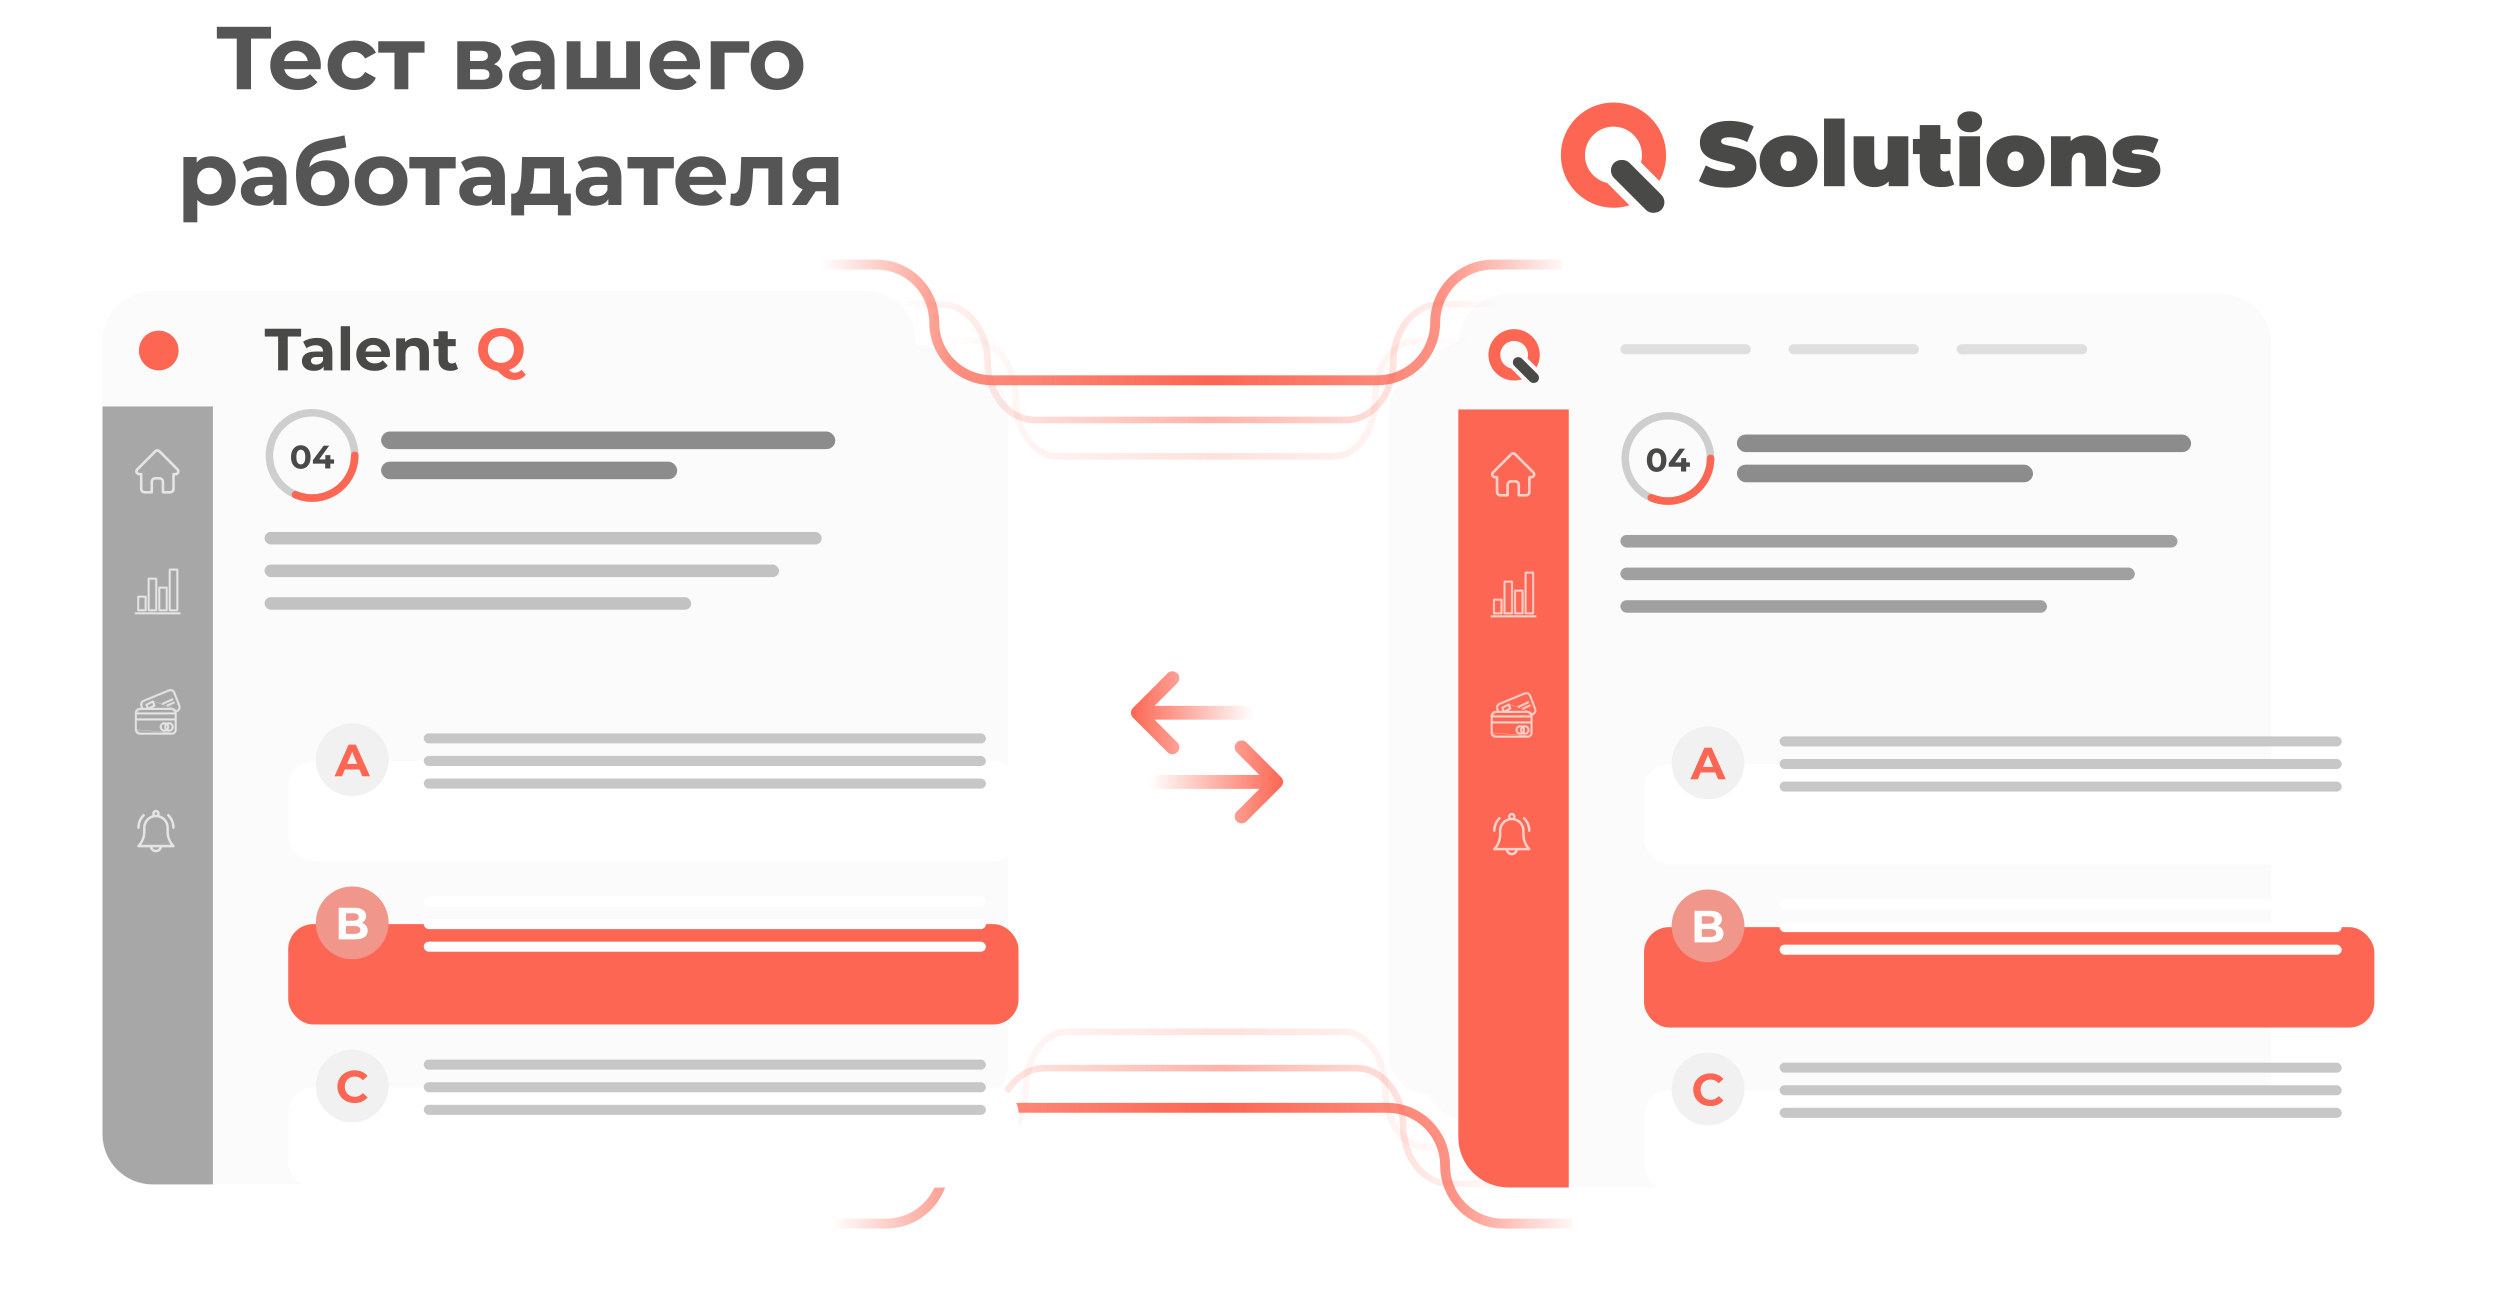 <svg width="756" height="394" viewBox="0 0 756 394" fill="none" xmlns="http://www.w3.org/2000/svg">
<path fill-rule="evenodd" clip-rule="evenodd" d="M501.795 54.707C503.091 52.404 503.83 49.745 503.83 46.915C503.83 38.125 496.704 31 487.915 31C479.125 31 472 38.125 472 46.915C472 55.704 479.125 62.83 487.915 62.83C489.6 62.83 491.225 62.568 492.75 62.082L485.993 55.325C482.154 54.452 479.289 51.018 479.289 46.915C479.289 42.151 483.151 38.289 487.915 38.289C492.679 38.289 496.54 42.151 496.54 46.915C496.54 47.691 496.438 48.442 496.246 49.157L501.795 54.707Z" fill="#FC6652"/>
<rect width="20.159" height="6.545" rx="3.272" transform="matrix(-0.707 -0.707 -0.707 0.707 504.675 61.17)" fill="#494947"/>
<path d="M522.151 56.746C520.551 56.746 518.988 56.571 517.461 56.222C515.953 55.854 514.712 55.367 513.737 54.76L515.834 50.015C516.753 50.548 517.783 50.981 518.923 51.312C520.064 51.624 521.158 51.781 522.206 51.781C523.107 51.781 523.751 51.698 524.137 51.532C524.523 51.348 524.716 51.082 524.716 50.732C524.716 50.328 524.459 50.024 523.944 49.822C523.447 49.62 522.62 49.399 521.461 49.16C519.972 48.847 518.73 48.516 517.737 48.167C516.744 47.799 515.88 47.211 515.144 46.401C514.409 45.574 514.041 44.461 514.041 43.063C514.041 41.85 514.381 40.746 515.061 39.753C515.742 38.76 516.753 37.979 518.096 37.408C519.457 36.838 521.103 36.553 523.034 36.553C524.358 36.553 525.654 36.7 526.923 36.995C528.211 37.27 529.342 37.684 530.316 38.236L528.358 42.953C526.464 41.997 524.67 41.519 522.979 41.519C521.305 41.519 520.468 41.923 520.468 42.733C520.468 43.119 520.716 43.413 521.213 43.615C521.71 43.799 522.528 44.001 523.668 44.222C525.139 44.498 526.381 44.82 527.392 45.188C528.404 45.537 529.277 46.116 530.013 46.925C530.767 47.735 531.144 48.838 531.144 50.236C531.144 51.45 530.804 52.553 530.123 53.546C529.443 54.521 528.422 55.302 527.061 55.891C525.719 56.461 524.082 56.746 522.151 56.746ZM540.86 56.581C539.187 56.581 537.679 56.249 536.336 55.587C535.012 54.907 533.973 53.978 533.219 52.801C532.465 51.606 532.088 50.254 532.088 48.746C532.088 47.238 532.465 45.896 533.219 44.719C533.973 43.523 535.012 42.595 536.336 41.932C537.679 41.27 539.187 40.939 540.86 40.939C542.552 40.939 544.06 41.27 545.384 41.932C546.727 42.595 547.766 43.523 548.502 44.719C549.256 45.896 549.633 47.238 549.633 48.746C549.633 50.254 549.256 51.606 548.502 52.801C547.766 53.978 546.727 54.907 545.384 55.587C544.06 56.249 542.552 56.581 540.86 56.581ZM540.86 51.725C541.578 51.725 542.166 51.468 542.626 50.953C543.086 50.42 543.315 49.684 543.315 48.746C543.315 47.808 543.086 47.082 542.626 46.567C542.166 46.052 541.578 45.794 540.86 45.794C540.143 45.794 539.555 46.052 539.095 46.567C538.635 47.082 538.405 47.808 538.405 48.746C538.405 49.684 538.635 50.42 539.095 50.953C539.555 51.468 540.143 51.725 540.86 51.725ZM551.584 35.836H557.818V56.305H551.584V35.836ZM577.078 41.215V56.305H571.147V54.87C570.595 55.44 569.952 55.873 569.216 56.167C568.48 56.443 567.699 56.581 566.871 56.581C564.958 56.581 563.423 56.001 562.264 54.843C561.106 53.666 560.526 51.9 560.526 49.546V41.215H566.761V48.47C566.761 49.5 566.926 50.236 567.257 50.677C567.588 51.119 568.076 51.339 568.719 51.339C569.326 51.339 569.832 51.1 570.237 50.622C570.641 50.126 570.843 49.353 570.843 48.305V41.215H577.078ZM590.96 55.781C590.022 56.314 588.744 56.581 587.126 56.581C585.011 56.581 583.383 56.075 582.243 55.063C581.103 54.033 580.533 52.498 580.533 50.456V46.594H578.464V42.043H580.533V37.822H586.767V42.043H589.857V46.594H586.767V50.401C586.767 50.861 586.887 51.22 587.126 51.477C587.365 51.735 587.677 51.863 588.064 51.863C588.597 51.863 589.066 51.725 589.471 51.45L590.96 55.781ZM592.531 41.215H598.766V56.305H592.531V41.215ZM595.649 40.002C594.527 40.002 593.616 39.707 592.918 39.119C592.237 38.512 591.897 37.749 591.897 36.829C591.897 35.91 592.237 35.156 592.918 34.567C593.616 33.96 594.527 33.657 595.649 33.657C596.789 33.657 597.699 33.942 598.38 34.512C599.06 35.082 599.4 35.818 599.4 36.719C599.4 37.675 599.06 38.466 598.38 39.091C597.699 39.698 596.789 40.002 595.649 40.002ZM609.501 56.581C607.828 56.581 606.32 56.249 604.977 55.587C603.653 54.907 602.614 53.978 601.86 52.801C601.106 51.606 600.729 50.254 600.729 48.746C600.729 47.238 601.106 45.896 601.86 44.719C602.614 43.523 603.653 42.595 604.977 41.932C606.32 41.27 607.828 40.939 609.501 40.939C611.193 40.939 612.701 41.27 614.025 41.932C615.368 42.595 616.407 43.523 617.143 44.719C617.897 45.896 618.274 47.238 618.274 48.746C618.274 50.254 617.897 51.606 617.143 52.801C616.407 53.978 615.368 54.907 614.025 55.587C612.701 56.249 611.193 56.581 609.501 56.581ZM609.501 51.725C610.219 51.725 610.807 51.468 611.267 50.953C611.727 50.42 611.957 49.684 611.957 48.746C611.957 47.808 611.727 47.082 611.267 46.567C610.807 46.052 610.219 45.794 609.501 45.794C608.784 45.794 608.196 46.052 607.736 46.567C607.276 47.082 607.046 47.808 607.046 48.746C607.046 49.684 607.276 50.42 607.736 50.953C608.196 51.468 608.784 51.725 609.501 51.725ZM630.708 40.939C632.565 40.939 634.055 41.5 635.176 42.622C636.317 43.744 636.887 45.436 636.887 47.698V56.305H630.652V48.774C630.652 47.045 630.036 46.181 628.804 46.181C628.105 46.181 627.535 46.429 627.094 46.925C626.671 47.404 626.459 48.167 626.459 49.215V56.305H620.225V41.215H626.156V42.705C626.744 42.116 627.425 41.675 628.197 41.381C628.97 41.087 629.806 40.939 630.708 40.939ZM645.498 56.581C644.21 56.581 642.941 56.443 641.691 56.167C640.44 55.891 639.429 55.532 638.656 55.091L640.367 50.981C641.065 51.404 641.893 51.735 642.849 51.974C643.806 52.213 644.734 52.332 645.636 52.332C646.353 52.332 646.849 52.277 647.125 52.167C647.419 52.038 647.567 51.854 647.567 51.615C647.567 51.376 647.383 51.211 647.015 51.119C646.665 51.027 646.086 50.935 645.277 50.843C644.045 50.696 642.996 50.512 642.132 50.291C641.268 50.052 640.505 49.601 639.843 48.939C639.199 48.277 638.877 47.33 638.877 46.098C638.877 45.123 639.171 44.25 639.76 43.477C640.348 42.705 641.222 42.089 642.38 41.629C643.557 41.169 644.964 40.939 646.601 40.939C647.741 40.939 648.854 41.05 649.939 41.27C651.042 41.473 651.98 41.776 652.753 42.181L651.042 46.291C649.718 45.555 648.265 45.188 646.684 45.188C645.323 45.188 644.642 45.427 644.642 45.905C644.642 46.144 644.826 46.319 645.194 46.429C645.562 46.521 646.141 46.613 646.932 46.705C648.164 46.852 649.203 47.045 650.049 47.284C650.914 47.523 651.668 47.974 652.311 48.636C652.973 49.298 653.304 50.245 653.304 51.477C653.304 52.415 653.01 53.27 652.422 54.043C651.833 54.815 650.95 55.431 649.773 55.891C648.596 56.351 647.171 56.581 645.498 56.581Z" fill="#494947"/>
<path d="M81.962 11.664H75.914V27H71.594V11.664H65.573V8.1H81.962V11.664ZM97.029 19.791C97.029 19.845 97.002 20.223 96.948 20.925H85.959C86.157 21.825 86.625 22.536 87.363 23.058C88.101 23.58 89.019 23.841 90.117 23.841C90.873 23.841 91.539 23.733 92.115 23.517C92.709 23.283 93.258 22.923 93.762 22.437L96.003 24.867C94.635 26.433 92.637 27.216 90.009 27.216C88.371 27.216 86.922 26.901 85.662 26.271C84.402 25.623 83.43 24.732 82.746 23.598C82.062 22.464 81.72 21.177 81.72 19.737C81.72 18.315 82.053 17.037 82.719 15.903C83.403 14.751 84.33 13.86 85.5 13.23C86.688 12.582 88.011 12.258 89.469 12.258C90.891 12.258 92.178 12.564 93.33 13.176C94.482 13.788 95.382 14.67 96.03 15.822C96.696 16.956 97.029 18.279 97.029 19.791ZM89.496 15.444C88.542 15.444 87.741 15.714 87.093 16.254C86.445 16.794 86.049 17.532 85.905 18.468H93.06C92.916 17.55 92.52 16.821 91.872 16.281C91.224 15.723 90.432 15.444 89.496 15.444ZM107.169 27.216C105.621 27.216 104.226 26.901 102.984 26.271C101.76 25.623 100.797 24.732 100.095 23.598C99.411 22.464 99.069 21.177 99.069 19.737C99.069 18.297 99.411 17.01 100.095 15.876C100.797 14.742 101.76 13.86 102.984 13.23C104.226 12.582 105.621 12.258 107.169 12.258C108.699 12.258 110.031 12.582 111.165 13.23C112.317 13.86 113.154 14.769 113.676 15.957L110.409 17.712C109.653 16.38 108.564 15.714 107.142 15.714C106.044 15.714 105.135 16.074 104.415 16.794C103.695 17.514 103.335 18.495 103.335 19.737C103.335 20.979 103.695 21.96 104.415 22.68C105.135 23.4 106.044 23.76 107.142 23.76C108.582 23.76 109.671 23.094 110.409 21.762L113.676 23.544C113.154 24.696 112.317 25.596 111.165 26.244C110.031 26.892 108.699 27.216 107.169 27.216ZM128.387 15.93H123.473V27H119.288V15.93H114.374V12.474H128.387V15.93ZM149.376 19.413C151.086 19.989 151.941 21.141 151.941 22.869C151.941 24.183 151.446 25.2 150.456 25.92C149.466 26.64 147.99 27 146.028 27H138.279V12.474H145.704C147.522 12.474 148.944 12.807 149.97 13.473C150.996 14.121 151.509 15.039 151.509 16.227C151.509 16.947 151.32 17.586 150.942 18.144C150.582 18.684 150.06 19.107 149.376 19.413ZM142.14 18.441H145.326C146.802 18.441 147.54 17.919 147.54 16.875C147.54 15.849 146.802 15.336 145.326 15.336H142.14V18.441ZM145.677 24.138C147.225 24.138 147.999 23.607 147.999 22.545C147.999 21.987 147.819 21.582 147.459 21.33C147.099 21.06 146.532 20.925 145.758 20.925H142.14V24.138H145.677ZM160.718 12.258C162.968 12.258 164.696 12.798 165.902 13.878C167.108 14.94 167.711 16.551 167.711 18.711V27H163.769V25.191C162.977 26.541 161.501 27.216 159.341 27.216C158.225 27.216 157.253 27.027 156.425 26.649C155.615 26.271 154.994 25.749 154.562 25.083C154.13 24.417 153.914 23.661 153.914 22.815C153.914 21.465 154.418 20.403 155.426 19.629C156.452 18.855 158.027 18.468 160.151 18.468H163.499C163.499 17.55 163.22 16.848 162.662 16.362C162.104 15.858 161.267 15.606 160.151 15.606C159.377 15.606 158.612 15.732 157.856 15.984C157.118 16.218 156.488 16.542 155.966 16.956L154.454 14.013C155.246 13.455 156.191 13.023 157.289 12.717C158.405 12.411 159.548 12.258 160.718 12.258ZM160.394 24.381C161.114 24.381 161.753 24.219 162.311 23.895C162.869 23.553 163.265 23.058 163.499 22.41V20.925H160.61C158.882 20.925 158.018 21.492 158.018 22.626C158.018 23.166 158.225 23.598 158.639 23.922C159.071 24.228 159.656 24.381 160.394 24.381ZM193.537 12.474V27H171.37V12.474H175.555V23.544H180.388V12.474H184.573V23.544H189.352V12.474H193.537ZM211.7 19.791C211.7 19.845 211.673 20.223 211.619 20.925H200.63C200.828 21.825 201.296 22.536 202.034 23.058C202.772 23.58 203.69 23.841 204.788 23.841C205.544 23.841 206.21 23.733 206.786 23.517C207.38 23.283 207.929 22.923 208.433 22.437L210.674 24.867C209.306 26.433 207.308 27.216 204.68 27.216C203.042 27.216 201.593 26.901 200.333 26.271C199.073 25.623 198.101 24.732 197.417 23.598C196.733 22.464 196.391 21.177 196.391 19.737C196.391 18.315 196.724 17.037 197.39 15.903C198.074 14.751 199.001 13.86 200.171 13.23C201.359 12.582 202.682 12.258 204.14 12.258C205.562 12.258 206.849 12.564 208.001 13.176C209.153 13.788 210.053 14.67 210.701 15.822C211.367 16.956 211.7 18.279 211.7 19.791ZM204.167 15.444C203.213 15.444 202.412 15.714 201.764 16.254C201.116 16.794 200.72 17.532 200.576 18.468H207.731C207.587 17.55 207.191 16.821 206.543 16.281C205.895 15.723 205.103 15.444 204.167 15.444ZM226.565 15.93H219.113V27H214.928V12.474H226.565V15.93ZM234.995 27.216C233.465 27.216 232.088 26.901 230.864 26.271C229.658 25.623 228.713 24.732 228.029 23.598C227.345 22.464 227.003 21.177 227.003 19.737C227.003 18.297 227.345 17.01 228.029 15.876C228.713 14.742 229.658 13.86 230.864 13.23C232.088 12.582 233.465 12.258 234.995 12.258C236.525 12.258 237.893 12.582 239.099 13.23C240.305 13.86 241.25 14.742 241.934 15.876C242.618 17.01 242.96 18.297 242.96 19.737C242.96 21.177 242.618 22.464 241.934 23.598C241.25 24.732 240.305 25.623 239.099 26.271C237.893 26.901 236.525 27.216 234.995 27.216ZM234.995 23.76C236.075 23.76 236.957 23.4 237.641 22.68C238.343 21.942 238.694 20.961 238.694 19.737C238.694 18.513 238.343 17.541 237.641 16.821C236.957 16.083 236.075 15.714 234.995 15.714C233.915 15.714 233.024 16.083 232.322 16.821C231.62 17.541 231.269 18.513 231.269 19.737C231.269 20.961 231.62 21.942 232.322 22.68C233.024 23.4 233.915 23.76 234.995 23.76ZM64.045 47.258C65.395 47.258 66.619 47.573 67.717 48.203C68.833 48.815 69.706 49.688 70.336 50.822C70.966 51.938 71.281 53.243 71.281 54.737C71.281 56.231 70.966 57.545 70.336 58.679C69.706 59.795 68.833 60.668 67.717 61.298C66.619 61.91 65.395 62.216 64.045 62.216C62.191 62.216 60.733 61.631 59.671 60.461V67.238H55.459V47.474H59.482V49.148C60.526 47.888 62.047 47.258 64.045 47.258ZM63.316 58.76C64.396 58.76 65.278 58.4 65.962 57.68C66.664 56.942 67.015 55.961 67.015 54.737C67.015 53.513 66.664 52.541 65.962 51.821C65.278 51.083 64.396 50.714 63.316 50.714C62.236 50.714 61.345 51.083 60.643 51.821C59.959 52.541 59.617 53.513 59.617 54.737C59.617 55.961 59.959 56.942 60.643 57.68C61.345 58.4 62.236 58.76 63.316 58.76ZM79.639 47.258C81.889 47.258 83.617 47.798 84.823 48.878C86.029 49.94 86.632 51.551 86.632 53.711V62H82.69V60.191C81.898 61.541 80.422 62.216 78.262 62.216C77.146 62.216 76.174 62.027 75.346 61.649C74.536 61.271 73.915 60.749 73.483 60.083C73.051 59.417 72.835 58.661 72.835 57.815C72.835 56.465 73.339 55.403 74.347 54.629C75.373 53.855 76.948 53.468 79.072 53.468H82.42C82.42 52.55 82.141 51.848 81.583 51.362C81.025 50.858 80.188 50.606 79.072 50.606C78.298 50.606 77.533 50.732 76.777 50.984C76.039 51.218 75.409 51.542 74.887 51.956L73.375 49.013C74.167 48.455 75.112 48.023 76.21 47.717C77.326 47.411 78.469 47.258 79.639 47.258ZM79.315 59.381C80.035 59.381 80.674 59.219 81.232 58.895C81.79 58.553 82.186 58.058 82.42 57.41V55.925H79.531C77.803 55.925 76.939 56.492 76.939 57.626C76.939 58.166 77.146 58.598 77.56 58.922C77.992 59.228 78.577 59.381 79.315 59.381ZM98.688 48.473C100.074 48.473 101.289 48.761 102.333 49.337C103.377 49.895 104.178 50.687 104.736 51.713C105.312 52.739 105.6 53.927 105.6 55.277C105.6 56.663 105.258 57.896 104.574 58.976C103.908 60.038 102.972 60.866 101.766 61.46C100.56 62.036 99.192 62.324 97.662 62.324C95.124 62.324 93.126 61.514 91.668 59.894C90.228 58.256 89.508 55.862 89.508 52.712C89.508 49.796 90.138 47.474 91.398 45.746C92.676 44 94.629 42.857 97.257 42.317L104.169 40.94L104.736 44.558L98.634 45.773C96.978 46.097 95.745 46.637 94.935 47.393C94.143 48.149 93.675 49.22 93.531 50.606C94.161 49.922 94.917 49.4 95.799 49.04C96.681 48.662 97.644 48.473 98.688 48.473ZM97.689 59.057C98.769 59.057 99.633 58.706 100.281 58.004C100.947 57.302 101.28 56.411 101.28 55.331C101.28 54.233 100.947 53.36 100.281 52.712C99.633 52.064 98.769 51.74 97.689 51.74C96.591 51.74 95.709 52.064 95.043 52.712C94.377 53.36 94.044 54.233 94.044 55.331C94.044 56.429 94.386 57.329 95.07 58.031C95.754 58.715 96.627 59.057 97.689 59.057ZM115.262 62.216C113.732 62.216 112.355 61.901 111.131 61.271C109.925 60.623 108.98 59.732 108.296 58.598C107.612 57.464 107.27 56.177 107.27 54.737C107.27 53.297 107.612 52.01 108.296 50.876C108.98 49.742 109.925 48.86 111.131 48.23C112.355 47.582 113.732 47.258 115.262 47.258C116.792 47.258 118.16 47.582 119.366 48.23C120.572 48.86 121.517 49.742 122.201 50.876C122.885 52.01 123.227 53.297 123.227 54.737C123.227 56.177 122.885 57.464 122.201 58.598C121.517 59.732 120.572 60.623 119.366 61.271C118.16 61.901 116.792 62.216 115.262 62.216ZM115.262 58.76C116.342 58.76 117.224 58.4 117.908 57.68C118.61 56.942 118.961 55.961 118.961 54.737C118.961 53.513 118.61 52.541 117.908 51.821C117.224 51.083 116.342 50.714 115.262 50.714C114.182 50.714 113.291 51.083 112.589 51.821C111.887 52.541 111.536 53.513 111.536 54.737C111.536 55.961 111.887 56.942 112.589 57.68C113.291 58.4 114.182 58.76 115.262 58.76ZM137.8 50.93H132.886V62H128.701V50.93H123.787V47.474H137.8V50.93ZM145.689 47.258C147.939 47.258 149.667 47.798 150.873 48.878C152.079 49.94 152.682 51.551 152.682 53.711V62H148.74V60.191C147.948 61.541 146.472 62.216 144.312 62.216C143.196 62.216 142.224 62.027 141.396 61.649C140.586 61.271 139.965 60.749 139.533 60.083C139.101 59.417 138.885 58.661 138.885 57.815C138.885 56.465 139.389 55.403 140.397 54.629C141.423 53.855 142.998 53.468 145.122 53.468H148.47C148.47 52.55 148.191 51.848 147.633 51.362C147.075 50.858 146.238 50.606 145.122 50.606C144.348 50.606 143.583 50.732 142.827 50.984C142.089 51.218 141.459 51.542 140.937 51.956L139.425 49.013C140.217 48.455 141.162 48.023 142.26 47.717C143.376 47.411 144.519 47.258 145.689 47.258ZM145.365 59.381C146.085 59.381 146.724 59.219 147.282 58.895C147.84 58.553 148.236 58.058 148.47 57.41V55.925H145.581C143.853 55.925 142.989 56.492 142.989 57.626C142.989 58.166 143.196 58.598 143.61 58.922C144.042 59.228 144.627 59.381 145.365 59.381ZM172.621 58.544V65.132H168.706V62H158.5V65.132H154.585V58.544H155.179C156.079 58.526 156.7 57.995 157.042 56.951C157.384 55.907 157.6 54.422 157.69 52.496L157.879 47.474H170.542V58.544H172.621ZM161.497 52.793C161.443 54.269 161.326 55.475 161.146 56.411C160.984 57.347 160.669 58.058 160.201 58.544H166.33V50.93H161.578L161.497 52.793ZM180.915 47.258C183.165 47.258 184.893 47.798 186.099 48.878C187.305 49.94 187.908 51.551 187.908 53.711V62H183.966V60.191C183.174 61.541 181.698 62.216 179.538 62.216C178.422 62.216 177.45 62.027 176.622 61.649C175.812 61.271 175.191 60.749 174.759 60.083C174.327 59.417 174.111 58.661 174.111 57.815C174.111 56.465 174.615 55.403 175.623 54.629C176.649 53.855 178.224 53.468 180.348 53.468H183.696C183.696 52.55 183.417 51.848 182.859 51.362C182.301 50.858 181.464 50.606 180.348 50.606C179.574 50.606 178.809 50.732 178.053 50.984C177.315 51.218 176.685 51.542 176.163 51.956L174.651 49.013C175.443 48.455 176.388 48.023 177.486 47.717C178.602 47.411 179.745 47.258 180.915 47.258ZM180.591 59.381C181.311 59.381 181.95 59.219 182.508 58.895C183.066 58.553 183.462 58.058 183.696 57.41V55.925H180.807C179.079 55.925 178.215 56.492 178.215 57.626C178.215 58.166 178.422 58.598 178.836 58.922C179.268 59.228 179.853 59.381 180.591 59.381ZM203.771 50.93H198.857V62H194.672V50.93H189.758V47.474H203.771V50.93ZM219.531 54.791C219.531 54.845 219.504 55.223 219.45 55.925H208.461C208.659 56.825 209.127 57.536 209.865 58.058C210.603 58.58 211.521 58.841 212.619 58.841C213.375 58.841 214.041 58.733 214.617 58.517C215.211 58.283 215.76 57.923 216.264 57.437L218.505 59.867C217.137 61.433 215.139 62.216 212.511 62.216C210.873 62.216 209.424 61.901 208.164 61.271C206.904 60.623 205.932 59.732 205.248 58.598C204.564 57.464 204.222 56.177 204.222 54.737C204.222 53.315 204.555 52.037 205.221 50.903C205.905 49.751 206.832 48.86 208.002 48.23C209.19 47.582 210.513 47.258 211.971 47.258C213.393 47.258 214.68 47.564 215.832 48.176C216.984 48.788 217.884 49.67 218.532 50.822C219.198 51.956 219.531 53.279 219.531 54.791ZM211.998 50.444C211.044 50.444 210.243 50.714 209.595 51.254C208.947 51.794 208.551 52.532 208.407 53.468H215.562C215.418 52.55 215.022 51.821 214.374 51.281C213.726 50.723 212.934 50.444 211.998 50.444ZM236.56 47.474V62H232.348V50.93H227.758L227.623 53.495C227.551 55.403 227.371 56.987 227.083 58.247C226.795 59.507 226.327 60.497 225.679 61.217C225.031 61.937 224.131 62.297 222.979 62.297C222.367 62.297 221.638 62.189 220.792 61.973L221.008 58.517C221.296 58.553 221.503 58.571 221.629 58.571C222.259 58.571 222.727 58.346 223.033 57.896C223.357 57.428 223.573 56.843 223.681 56.141C223.789 55.421 223.87 54.476 223.924 53.306L224.14 47.474H236.56ZM253.516 47.474V62H249.763V57.842H246.658L243.904 62H239.422L242.743 57.248C241.735 56.852 240.961 56.285 240.421 55.547C239.899 54.791 239.638 53.882 239.638 52.82C239.638 51.11 240.25 49.796 241.474 48.878C242.716 47.942 244.417 47.474 246.577 47.474H253.516ZM246.658 50.903C245.758 50.903 245.074 51.065 244.606 51.389C244.156 51.713 243.931 52.235 243.931 52.955C243.931 53.675 244.147 54.206 244.579 54.548C245.029 54.872 245.704 55.034 246.604 55.034H249.763V50.903H246.658Z" fill="#555555"/>
<path d="M247 370H268C277.665 370 285.5 362.165 285.5 352.5C285.5 342.835 293.335 335 303 335H365M475.5 370H454.5C444.835 370 437 362.165 437 352.5C437 342.835 429.165 335 419.5 335H357.5" stroke="url(#paint0_linear_4326_8)" stroke-width="3"/>
<path opacity="0.5" d="M270.5 358H287.502C295.327 358 301.671 350.165 301.671 340.5C301.671 330.835 308.014 323 315.839 323H366.036M455.5 358H438.498C430.673 358 424.329 350.165 424.329 340.5C424.329 330.835 417.986 323 410.161 323H359.964" stroke="url(#paint1_linear_4326_8)" stroke-width="2"/>
<path opacity="0.2" d="M282.5 347H297.572C304.509 347 310.132 339.165 310.132 329.5C310.132 319.835 315.756 312 322.693 312H367.191M446.5 347H431.428C424.491 347 418.868 339.165 418.868 329.5C418.868 319.835 413.244 312 406.307 312H361.809" stroke="url(#paint2_linear_4326_8)" stroke-width="2"/>
<g filter="url(#filter0_bd_4326_8)">
<path d="M420 124.302C420 117.507 425.508 111.999 432.303 111.999H607.011C613.806 111.999 619.315 117.507 619.315 124.302V318.696C619.315 325.491 613.806 330.999 607.011 330.999H432.303C425.508 330.999 420 325.491 420 318.696V124.302Z" fill="#FBFBFB"/>
</g>
<g filter="url(#filter1_bd_4326_8)">
<path d="M431 116.257C431 108.935 436.936 102.999 444.258 102.999H632.528C639.851 102.999 645.787 108.935 645.787 116.257V325.741C645.787 333.063 639.851 338.999 632.528 338.999H444.258C436.936 338.999 431 333.063 431 325.741V116.257Z" fill="#FBFBFB"/>
</g>
<g filter="url(#filter2_bd_4326_8)">
<path d="M441 104.092C441 95.71 447.795 88.914 456.178 88.914H671.707C680.089 88.914 686.885 95.71 686.885 104.092V343.906C686.885 352.288 680.089 359.084 671.707 359.084H456.178C447.795 359.084 441 352.288 441 343.906V104.092Z" fill="#FBFBFB"/>
</g>
<circle cx="504.369" cy="138.623" r="12.901" stroke="#CECECE" stroke-width="2.277"/>
<path d="M517.27 138.623C517.27 140.752 516.743 142.848 515.736 144.724C514.729 146.6 513.274 148.198 511.499 149.375C509.725 150.551 507.687 151.271 505.567 151.468C503.447 151.666 501.311 151.336 499.349 150.508" stroke="#FC6652" stroke-width="2.277" stroke-linecap="round" stroke-linejoin="round"/>
<path d="M441 123.823H474.392V359.084H456.178C447.795 359.084 441 352.288 441 343.905V123.823Z" fill="#FC6652"/>
<path d="M463.952 142.575C463.952 142.575 463.951 142.574 463.951 142.574L458.465 137.088C458.231 136.854 457.92 136.726 457.59 136.726C457.259 136.726 456.948 136.854 456.714 137.088L451.231 142.571C451.229 142.573 451.227 142.575 451.226 142.577C450.746 143.06 450.746 143.843 451.228 144.325C451.448 144.545 451.739 144.673 452.05 144.686C452.062 144.687 452.075 144.688 452.088 144.688H452.306V148.725C452.306 149.524 452.956 150.174 453.755 150.174H455.902C456.119 150.174 456.296 149.997 456.296 149.78V146.615C456.296 146.25 456.592 145.954 456.957 145.954H458.223C458.587 145.954 458.884 146.25 458.884 146.615V149.78C458.884 149.997 459.06 150.174 459.278 150.174H461.424C462.223 150.174 462.873 149.524 462.873 148.725V144.688H463.076C463.406 144.688 463.717 144.559 463.951 144.325C464.433 143.843 464.434 143.058 463.952 142.575ZM463.394 143.768C463.309 143.853 463.196 143.9 463.076 143.9H462.479C462.261 143.9 462.085 144.076 462.085 144.294V148.725C462.085 149.089 461.788 149.386 461.424 149.386H459.672V146.615C459.672 145.816 459.022 145.166 458.223 145.166H456.957C456.158 145.166 455.508 145.816 455.508 146.615V149.386H453.755C453.391 149.386 453.094 149.089 453.094 148.725V144.294C453.094 144.076 452.918 143.9 452.7 143.9H452.114C452.108 143.899 452.102 143.899 452.095 143.899C451.978 143.897 451.868 143.85 451.785 143.768C451.61 143.592 451.61 143.307 451.785 143.131C451.786 143.131 451.786 143.131 451.786 143.131L451.786 143.131L457.272 137.645C457.356 137.56 457.469 137.514 457.59 137.514C457.71 137.514 457.823 137.56 457.908 137.645L463.392 143.13C463.393 143.13 463.394 143.131 463.395 143.132C463.569 143.308 463.569 143.593 463.394 143.768Z" fill="white" fill-opacity="0.7"/>
<path d="M464.526 186.146H450.865V186.601H464.526V186.146Z" fill="white" fill-opacity="0.7"/>
<path d="M464.576 186.146V186.096H464.526H450.865H450.815V186.146V186.601V186.651H450.865H464.526H464.576V186.601V186.146Z" stroke="white" stroke-opacity="0.7" stroke-width="0.1"/>
<path d="M451.776 185.69H454.053C454.179 185.69 454.281 185.588 454.281 185.462V181.364C454.281 181.238 454.179 181.136 454.053 181.136H451.776C451.65 181.136 451.549 181.238 451.549 181.364V185.462C451.549 185.588 451.65 185.69 451.776 185.69ZM452.004 181.592H453.825V185.235H452.004V181.592Z" fill="white" fill-opacity="0.7"/>
<path d="M451.776 185.74H454.053C454.206 185.74 454.331 185.616 454.331 185.462V181.364C454.331 181.211 454.206 181.086 454.053 181.086H451.776C451.623 181.086 451.499 181.211 451.499 181.364V185.462C451.499 185.616 451.623 185.74 451.776 185.74ZM452.054 181.642H453.775V185.185H452.054V181.642Z" stroke="white" stroke-opacity="0.7" stroke-width="0.1"/>
<path d="M458.151 185.69H460.428C460.554 185.69 460.656 185.588 460.656 185.462V178.632C460.656 178.507 460.554 178.405 460.428 178.405H458.151C458.026 178.405 457.924 178.507 457.924 178.632V185.462C457.924 185.588 458.026 185.69 458.151 185.69ZM458.379 178.86H460.2V185.235H458.379V178.86Z" fill="white" fill-opacity="0.7"/>
<path d="M458.151 185.74H460.428C460.581 185.74 460.706 185.616 460.706 185.462V178.632C460.706 178.479 460.581 178.355 460.428 178.355H458.151C457.998 178.355 457.874 178.479 457.874 178.632V185.462C457.874 185.616 457.998 185.74 458.151 185.74ZM458.429 178.91H460.15V185.185H458.429V178.91Z" stroke="white" stroke-opacity="0.7" stroke-width="0.1"/>
<path d="M454.963 185.69H457.24C457.365 185.69 457.467 185.588 457.467 185.462V175.9C457.467 175.774 457.365 175.672 457.24 175.672H454.963C454.837 175.672 454.735 175.774 454.735 175.9V185.462C454.735 185.588 454.837 185.69 454.963 185.69ZM455.191 176.128H457.012V185.234H455.191V176.128Z" fill="white" fill-opacity="0.7"/>
<path d="M454.963 185.74H457.24C457.393 185.74 457.517 185.615 457.517 185.462V175.9C457.517 175.747 457.393 175.622 457.24 175.622H454.963C454.81 175.622 454.685 175.747 454.685 175.9V185.462C454.685 185.615 454.81 185.74 454.963 185.74ZM455.241 176.178H456.962V185.184H455.241V176.178Z" stroke="white" stroke-opacity="0.7" stroke-width="0.1"/>
<path d="M461.338 185.69H463.615C463.741 185.69 463.842 185.588 463.842 185.462V173.168C463.842 173.042 463.741 172.94 463.615 172.94H461.338C461.212 172.94 461.11 173.042 461.11 173.168V185.462C461.11 185.588 461.212 185.69 461.338 185.69ZM461.566 173.396H463.387V185.235H461.566V173.396Z" fill="white" fill-opacity="0.7"/>
<path d="M461.338 185.74H463.615C463.768 185.74 463.892 185.616 463.892 185.462V173.168C463.892 173.015 463.768 172.89 463.615 172.89H461.338C461.185 172.89 461.06 173.015 461.06 173.168V185.462C461.06 185.616 461.185 185.74 461.338 185.74ZM461.616 173.446H463.337V185.185H461.616V173.446Z" stroke="white" stroke-opacity="0.7" stroke-width="0.1"/>
<path d="M461.059 252.389V251.186C461.059 249.431 459.892 247.943 458.293 247.457V246.912C458.293 246.289 457.786 245.781 457.162 245.781C456.538 245.781 456.031 246.289 456.031 246.912V247.457C454.432 247.943 453.266 249.431 453.266 251.186V252.389C453.266 253.931 452.678 255.393 451.611 256.506C451.506 256.615 451.477 256.776 451.536 256.915C451.595 257.054 451.732 257.144 451.883 257.144H455.315C455.49 258.003 456.252 258.652 457.162 258.652C458.073 258.652 458.834 258.003 459.01 257.144H462.441C462.592 257.144 462.729 257.054 462.788 256.915C462.847 256.776 462.818 256.615 462.713 256.506C461.646 255.393 461.059 253.931 461.059 252.389ZM456.785 246.912C456.785 246.705 456.954 246.535 457.162 246.535C457.37 246.535 457.539 246.705 457.539 246.912V247.308C457.415 247.296 457.289 247.29 457.162 247.29C457.035 247.29 456.909 247.296 456.785 247.308V246.912ZM457.162 257.898C456.67 257.898 456.251 257.583 456.096 257.144H458.228C458.073 257.583 457.654 257.898 457.162 257.898ZM452.696 256.39C453.554 255.239 454.02 253.846 454.02 252.389V251.186C454.02 249.453 455.429 248.044 457.162 248.044C458.895 248.044 460.304 249.453 460.304 251.186V252.389C460.304 253.846 460.77 255.239 461.628 256.39H452.696Z" fill="white" fill-opacity="0.7"/>
<path d="M462.064 251.186C462.064 251.394 462.233 251.563 462.441 251.563C462.65 251.563 462.818 251.394 462.818 251.186C462.818 249.675 462.23 248.255 461.162 247.186C461.015 247.039 460.776 247.039 460.629 247.186C460.481 247.334 460.481 247.572 460.629 247.72C461.554 248.646 462.064 249.877 462.064 251.186Z" fill="white" fill-opacity="0.7"/>
<path d="M451.883 251.563C452.091 251.563 452.26 251.394 452.26 251.186C452.26 249.877 452.77 248.646 453.696 247.72C453.843 247.572 453.843 247.334 453.696 247.186C453.549 247.039 453.31 247.039 453.163 247.186C452.094 248.255 451.506 249.675 451.506 251.186C451.506 251.394 451.675 251.563 451.883 251.563Z" fill="white" fill-opacity="0.7"/>
<path d="M464.431 214.269L462.905 210.301C462.616 209.55 461.773 209.177 461.023 209.466C461.012 209.47 461.001 209.475 460.991 209.479L453.364 212.64C452.638 212.938 452.281 213.76 452.559 214.494L452.769 215.054H452.288C451.503 215.055 450.867 215.691 450.866 216.476V221.593C450.867 222.378 451.503 223.014 452.288 223.015H461.954C462.739 223.014 463.375 222.378 463.376 221.593V216.476C463.375 216.398 463.368 216.321 463.355 216.245L463.619 216.139C464.352 215.838 464.712 215.009 464.431 214.269ZM452.288 215.509H461.954C462.465 215.51 462.886 215.909 462.915 216.419H451.327C451.356 215.909 451.777 215.51 452.288 215.509ZM454.574 214.139L456.094 213.379L456.407 214.16L454.886 214.92L454.574 214.139ZM462.921 221.593C462.92 222.127 462.488 222.559 461.954 222.56H452.288C451.754 222.559 451.322 222.127 451.321 221.593V218.693H462.921V221.593ZM462.921 218.238H451.321V216.874H462.921V218.238ZM463.449 215.718L463.211 215.814C462.965 215.348 462.482 215.055 461.954 215.054H455.636L456.797 214.473C456.903 214.421 456.951 214.295 456.907 214.186L456.424 212.98C456.378 212.863 456.245 212.807 456.129 212.853C456.123 212.856 456.117 212.858 456.112 212.861L454.183 213.826C454.077 213.879 454.03 214.004 454.074 214.114L454.45 215.054H453.254L452.985 214.336C452.794 213.832 453.039 213.267 453.538 213.062L461.165 209.901C461.674 209.689 462.259 209.931 462.471 210.441C462.474 210.449 462.477 210.457 462.48 210.465L464.006 214.433C464.199 214.942 463.952 215.512 463.449 215.718Z" fill="white" fill-opacity="0.7"/>
<path d="M461.954 215.004H461.954C462.485 215.005 462.973 215.291 463.233 215.751L463.43 215.672C463.43 215.672 463.43 215.672 463.43 215.672C463.908 215.476 464.143 214.934 463.96 214.451L462.433 210.483L462.433 210.483C462.431 210.475 462.428 210.468 462.424 210.46L462.424 210.46C462.224 209.976 461.668 209.746 461.184 209.947L461.165 209.901L461.184 209.947L453.557 213.108L453.557 213.108C453.083 213.303 452.851 213.839 453.032 214.318L453.032 214.318L453.289 215.004H454.376L454.027 214.132C453.974 213.998 454.032 213.846 454.161 213.781L454.161 213.781L456.089 212.816L461.954 215.004ZM461.954 215.004H455.848M461.954 215.004L455.748 215.054L455.848 215.004M456.953 214.167L456.953 214.167C457.007 214.301 456.949 214.454 456.82 214.518M456.953 214.167L455.736 215.004H455.848M456.953 214.167L456.471 212.961M456.953 214.167L456.11 212.807M456.82 214.518L456.797 214.473L456.82 214.518L456.82 214.518ZM456.82 214.518L455.848 215.004M456.11 212.807L456.11 212.807C456.253 212.75 456.414 212.819 456.471 212.961M456.11 212.807C456.103 212.81 456.096 212.813 456.089 212.816L456.11 212.807ZM456.471 212.961L456.424 212.98L456.471 212.961L456.471 212.961ZM461.954 215.559H452.288L452.288 215.559M461.954 215.559L452.288 215.509V215.559M461.954 215.559C461.954 215.559 461.954 215.559 461.954 215.559C462.42 215.56 462.808 215.911 462.861 216.369M461.954 215.559L461.954 215.509L462.861 216.369M452.288 215.559C451.822 215.56 451.434 215.911 451.381 216.369M452.288 215.559L451.381 216.369M451.381 216.369H462.861M451.381 216.369H462.861M461.954 222.51C462.46 222.509 462.87 222.099 462.871 221.593V218.743H451.371L451.371 221.593L451.371 221.593M461.954 222.51L451.321 221.593H451.371M461.954 222.51H452.288M461.954 222.51H452.288M451.371 221.593C451.372 222.099 451.782 222.509 452.288 222.51M451.371 221.593L452.288 222.51M464.478 214.251L464.478 214.251L462.952 210.283L462.952 210.283C462.653 209.507 461.781 209.12 461.005 209.419L461.005 209.419C460.994 209.424 460.983 209.428 460.972 209.433L460.971 209.433L453.345 212.594C453.345 212.594 453.345 212.594 453.345 212.594C452.594 212.902 452.225 213.753 452.512 214.512C452.512 214.512 452.512 214.512 452.512 214.512L452.697 215.004H452.288H452.288C451.475 215.005 450.817 215.663 450.816 216.476V216.476L450.816 221.593L450.816 221.593C450.817 222.405 451.475 223.064 452.288 223.065H452.288H461.954H461.954C462.766 223.064 463.425 222.405 463.426 221.593V221.593L463.426 216.476L463.426 216.475C463.425 216.409 463.42 216.343 463.411 216.277L463.638 216.185L463.638 216.185C464.396 215.874 464.768 215.017 464.478 214.251ZM454.913 214.851L454.637 214.163L456.068 213.448L456.343 214.136L454.913 214.851ZM462.871 218.188H451.371V216.924H462.871V218.188Z" stroke="white" stroke-opacity="0.7" stroke-width="0.1"/>
<path d="M459.047 221.92C459.471 222.166 459.994 222.166 460.418 221.92C461.069 222.299 461.905 222.077 462.283 221.426C462.662 220.774 462.441 219.939 461.789 219.56C461.58 219.439 461.342 219.375 461.1 219.375C460.86 219.376 460.625 219.439 460.418 219.56C459.766 219.182 458.931 219.403 458.552 220.055C458.174 220.706 458.395 221.542 459.047 221.92ZM460.798 219.886C460.895 219.85 460.997 219.831 461.1 219.83C461.603 219.83 462.01 220.238 462.01 220.74C462.01 221.243 461.603 221.65 461.1 221.65C460.997 221.649 460.895 221.63 460.798 221.594C461.201 221.096 461.201 220.384 460.798 219.886ZM460.418 220.145C460.721 220.484 460.721 220.997 460.418 221.336C460.114 220.997 460.114 220.484 460.418 220.145ZM459.735 219.83C459.839 219.831 459.941 219.85 460.037 219.886C459.635 220.384 459.635 221.096 460.037 221.594C459.941 221.63 459.839 221.649 459.735 221.65C459.233 221.65 458.826 221.243 458.826 220.74C458.826 220.238 459.233 219.83 459.735 219.83Z" fill="white" fill-opacity="0.7"/>
<path d="M461.1 219.325C460.861 219.326 460.626 219.387 460.418 219.503C459.746 219.13 458.897 219.362 458.509 220.029L458.509 220.029C458.117 220.705 458.346 221.571 459.022 221.963L459.022 221.963C459.453 222.214 459.983 222.219 460.418 221.978C461.09 222.35 461.939 222.118 462.327 221.451C462.719 220.775 462.49 219.909 461.814 219.517C461.597 219.391 461.351 219.325 461.1 219.325ZM461.1 219.325C461.1 219.325 461.1 219.325 461.1 219.325L461.1 219.375L461.1 219.325C461.1 219.325 461.1 219.325 461.1 219.325ZM461.1 221.6C461.026 221.599 460.952 221.589 460.881 221.569C461.24 221.075 461.24 220.405 460.881 219.912C460.952 219.892 461.026 219.881 461.1 219.88C461.575 219.881 461.96 220.265 461.96 220.74C461.96 221.215 461.575 221.6 461.1 221.6ZM460.418 221.258C460.181 220.954 460.181 220.527 460.418 220.223C460.654 220.527 460.654 220.954 460.418 221.258ZM458.876 220.74C458.876 220.265 459.26 219.881 459.735 219.88C459.81 219.881 459.883 219.892 459.955 219.912C459.596 220.405 459.596 221.075 459.955 221.569C459.883 221.589 459.809 221.599 459.735 221.6C459.26 221.6 458.876 221.215 458.876 220.74Z" stroke="white" stroke-opacity="0.7" stroke-width="0.1"/>
<path d="M460.46 214.062L460.645 214.478L462.815 213.513L462.63 213.098L460.46 214.062Z" fill="white" fill-opacity="0.7"/>
<path d="M460.44 214.017L460.394 214.037L460.414 214.083L460.599 214.498L460.619 214.544L460.665 214.524L462.835 213.559L462.881 213.539L462.86 213.493L462.676 213.077L462.655 213.032L462.61 213.052L460.44 214.017Z" stroke="white" stroke-opacity="0.7" stroke-width="0.1"/>
<path d="M462.146 212.135L459.011 213.581L459.202 213.994L462.336 212.547L462.146 212.135Z" fill="white" fill-opacity="0.7"/>
<path d="M462.191 212.114L462.17 212.068L462.125 212.089L458.99 213.536L458.945 213.557L458.966 213.602L459.157 214.015L459.177 214.06L459.223 214.039L462.357 212.593L462.402 212.572L462.381 212.526L462.191 212.114Z" stroke="white" stroke-opacity="0.7" stroke-width="0.1"/>
<path fill-rule="evenodd" clip-rule="evenodd" d="M464.639 111.101C465.271 109.978 465.631 108.682 465.631 107.301C465.631 103.014 462.156 99.539 457.869 99.539C453.582 99.539 450.106 103.014 450.106 107.301C450.106 111.588 453.582 115.064 457.869 115.064C458.691 115.064 459.484 114.936 460.227 114.699L456.932 111.404C455.06 110.978 453.662 109.303 453.662 107.301C453.662 104.978 455.545 103.094 457.869 103.094C460.192 103.094 462.076 104.978 462.076 107.301C462.076 107.679 462.026 108.046 461.932 108.395L464.639 111.101Z" fill="#FC6652"/>
<rect width="9.832" height="3.192" rx="1.596" transform="matrix(-0.707 -0.707 -0.707 0.707 466.044 114.254)" fill="#494947"/>
<rect x="490" y="104.093" width="39.463" height="3.036" rx="1.518" fill="#DFDFDF"/>
<rect x="540.847" y="104.093" width="39.463" height="3.036" rx="1.518" fill="#DFDFDF"/>
<rect x="591.693" y="104.093" width="39.463" height="3.036" rx="1.518" fill="#DFDFDF"/>
<g filter="url(#filter3_d_4326_8)">
<g filter="url(#filter4_d_4326_8)">
<rect x="497.159" y="211.856" width="220.841" height="30.356" rx="7.589" fill="white"/>
</g>
<circle cx="516.511" cy="226.655" r="11.004" fill="#F1F1F1"/>
<path d="M518.713 229.602H514.273L513.426 231.651H511.159L515.421 222.089H517.606L521.882 231.651H519.56L518.713 229.602ZM518.016 227.922L516.5 224.261L514.984 227.922H518.016Z" fill="#FC6652"/>
<rect x="538.14" y="218.687" width="169.995" height="3.036" rx="1.518" fill="#C7C7C7"/>
<rect x="538.14" y="225.517" width="169.995" height="3.036" rx="1.518" fill="#C7C7C7"/>
<rect x="538.14" y="232.347" width="169.995" height="3.036" rx="1.518" fill="#C7C7C7"/>
</g>
<g filter="url(#filter5_d_4326_8)">
<g filter="url(#filter6_d_4326_8)">
<rect x="497.159" y="261.186" width="220.841" height="30.356" rx="7.589" fill="#FC6652"/>
</g>
<circle cx="516.511" cy="275.984" r="11.004" fill="#F0968A"/>
<path d="M519.443 276.008C519.99 276.181 520.418 276.472 520.728 276.882C521.037 277.282 521.192 277.779 521.192 278.371C521.192 279.209 520.864 279.855 520.208 280.311C519.562 280.757 518.615 280.98 517.367 280.98H512.422V271.418H517.094C518.26 271.418 519.152 271.641 519.771 272.087C520.4 272.533 520.714 273.139 520.714 273.904C520.714 274.368 520.6 274.783 520.372 275.147C520.154 275.511 519.844 275.798 519.443 276.008ZM514.621 273.084V275.338H516.821C517.367 275.338 517.781 275.243 518.064 275.051C518.346 274.86 518.487 274.578 518.487 274.204C518.487 273.831 518.346 273.553 518.064 273.371C517.781 273.18 517.367 273.084 516.821 273.084H514.621ZM517.203 279.313C517.786 279.313 518.223 279.218 518.515 279.026C518.815 278.835 518.965 278.539 518.965 278.139C518.965 277.346 518.378 276.95 517.203 276.95H514.621V279.313H517.203Z" fill="white"/>
<rect x="538.14" y="268.016" width="169.995" height="3.036" rx="1.518" fill="white"/>
<rect x="538.14" y="274.846" width="169.995" height="3.036" rx="1.518" fill="white"/>
<rect x="538.14" y="281.676" width="169.995" height="3.036" rx="1.518" fill="white"/>
</g>
<g filter="url(#filter7_d_4326_8)">
<g filter="url(#filter8_d_4326_8)">
<rect x="497.159" y="310.515" width="220.841" height="30.356" rx="7.589" fill="white"/>
</g>
<circle cx="516.511" cy="325.313" r="11.004" fill="#F1F1F1"/>
<path d="M517.212 330.473C516.237 330.473 515.354 330.263 514.562 329.844C513.778 329.416 513.159 328.829 512.704 328.082C512.258 327.326 512.034 326.475 512.034 325.527C512.034 324.58 512.258 323.733 512.704 322.987C513.159 322.231 513.778 321.643 514.562 321.225C515.354 320.796 516.242 320.582 517.225 320.582C518.054 320.582 518.801 320.728 519.466 321.02C520.14 321.311 520.704 321.73 521.16 322.276L519.739 323.588C519.092 322.841 518.291 322.468 517.335 322.468C516.743 322.468 516.215 322.6 515.75 322.864C515.286 323.119 514.921 323.478 514.657 323.943C514.402 324.407 514.275 324.936 514.275 325.527C514.275 326.119 514.402 326.648 514.657 327.112C514.921 327.577 515.286 327.941 515.75 328.205C516.215 328.46 516.743 328.587 517.335 328.587C518.291 328.587 519.092 328.209 519.739 327.454L521.16 328.765C520.704 329.321 520.14 329.744 519.466 330.035C518.792 330.327 518.04 330.473 517.212 330.473Z" fill="#FC6652"/>
<rect x="538.14" y="317.345" width="169.995" height="3.036" rx="1.518" fill="#C7C7C7"/>
<rect x="538.14" y="324.175" width="169.995" height="3.036" rx="1.518" fill="#C7C7C7"/>
<rect x="538.14" y="331.005" width="169.995" height="3.036" rx="1.518" fill="#C7C7C7"/>
</g>
<path d="M500.964 142.701C500.392 142.701 499.882 142.56 499.435 142.277C498.988 141.994 498.636 141.587 498.379 141.054C498.13 140.514 498.005 139.873 498.005 139.13C498.005 138.387 498.13 137.749 498.379 137.216C498.636 136.677 498.988 136.266 499.435 135.983C499.882 135.7 500.392 135.559 500.964 135.559C501.537 135.559 502.046 135.7 502.494 135.983C502.941 136.266 503.289 136.677 503.539 137.216C503.796 137.749 503.924 138.387 503.924 139.13C503.924 139.873 503.796 140.514 503.539 141.054C503.289 141.587 502.941 141.994 502.494 142.277C502.046 142.56 501.537 142.701 500.964 142.701ZM500.964 141.35C501.385 141.35 501.714 141.169 501.951 140.807C502.194 140.445 502.316 139.886 502.316 139.13C502.316 138.374 502.194 137.815 501.951 137.453C501.714 137.091 501.385 136.91 500.964 136.91C500.55 136.91 500.221 137.091 499.978 137.453C499.741 137.815 499.623 138.374 499.623 139.13C499.623 139.886 499.741 140.445 499.978 140.807C500.221 141.169 500.55 141.35 500.964 141.35ZM511.025 141.133H509.9V142.583H508.341V141.133H504.622V140.057L507.877 135.677H509.555L506.536 139.83H508.39V138.538H509.9V139.83H511.025V141.133Z" fill="#494947"/>
<rect x="490" y="161.769" width="168.477" height="3.795" rx="1.897" fill="#A0A0A0"/>
<rect x="490" y="171.635" width="155.575" height="3.795" rx="1.897" fill="#A0A0A0"/>
<rect x="490" y="181.501" width="129.014" height="3.795" rx="1.897" fill="#A0A0A0"/>
<rect x="525.238" y="131.413" width="137.362" height="5.312" rx="2.656" fill="#8C8C8C"/>
<rect x="525.238" y="140.52" width="89.551" height="5.312" rx="2.656" fill="#8C8C8C"/>
<g filter="url(#filter9_bd_4326_8)">
<path d="M103 124.579C103 117.692 108.583 112.109 115.469 112.109H292.531C299.417 112.109 305 117.692 305 124.579V321.591C305 328.477 299.417 334.06 292.531 334.06H115.469C108.583 334.06 103 328.477 103 321.591V124.579Z" fill="#FBFBFB"/>
</g>
<g filter="url(#filter10_bd_4326_8)">
<path d="M76 117.751C76 110.387 81.969 104.418 89.333 104.418H278.667C286.03 104.418 292 110.388 292 117.751V328.418C292 335.782 286.03 341.751 278.667 341.751H89.333C81.969 341.751 76 335.782 76 328.418V117.751Z" fill="#FBFBFB"/>
</g>
<g filter="url(#filter11_bd_4326_8)">
<path d="M31 103.178C31 94.796 37.795 88 46.178 88H261.707C270.089 88 276.885 94.796 276.885 103.178V342.992C276.885 351.374 270.089 358.17 261.707 358.17H46.178C37.795 358.17 31 351.374 31 342.992V103.178Z" fill="#FBFBFB"/>
</g>
<circle cx="94.369" cy="137.709" r="12.901" stroke="#CECECE" stroke-width="2.277"/>
<path d="M107.27 137.709C107.27 139.838 106.743 141.934 105.736 143.81C104.729 145.686 103.274 147.284 101.499 148.46C99.725 149.637 97.687 150.357 95.567 150.554C93.447 150.752 91.311 150.422 89.35 149.594" stroke="#FC6652" stroke-width="2.277" stroke-linecap="round" stroke-linejoin="round"/>
<path d="M31 122.909H64.392V358.169H46.178C37.795 358.169 31 351.374 31 342.991V122.909Z" fill="#A7A7A7"/>
<path d="M53.952 141.661C53.952 141.661 53.951 141.66 53.951 141.66L48.465 136.174C48.231 135.94 47.92 135.812 47.59 135.812C47.259 135.812 46.948 135.94 46.714 136.174L41.231 141.657C41.229 141.659 41.227 141.661 41.226 141.663C40.746 142.146 40.746 142.929 41.228 143.411C41.448 143.631 41.739 143.759 42.05 143.772C42.062 143.773 42.075 143.774 42.088 143.774H42.306V147.811C42.306 148.61 42.956 149.26 43.755 149.26H45.902C46.119 149.26 46.296 149.083 46.296 148.866V145.701C46.296 145.336 46.592 145.04 46.957 145.04H48.223C48.587 145.04 48.884 145.336 48.884 145.701V148.866C48.884 149.083 49.06 149.26 49.278 149.26H51.424C52.223 149.26 52.873 148.61 52.873 147.811V143.774H53.076C53.406 143.774 53.717 143.645 53.951 143.411C54.433 142.929 54.434 142.144 53.952 141.661ZM53.394 142.854C53.309 142.939 53.196 142.986 53.076 142.986H52.479C52.261 142.986 52.085 143.162 52.085 143.38V147.811C52.085 148.175 51.788 148.472 51.424 148.472H49.672V145.701C49.672 144.902 49.022 144.252 48.223 144.252H46.957C46.158 144.252 45.508 144.902 45.508 145.701V148.472H43.755C43.391 148.472 43.094 148.175 43.094 147.811V143.38C43.094 143.162 42.918 142.986 42.7 142.986H42.114C42.108 142.985 42.102 142.985 42.095 142.985C41.978 142.983 41.868 142.936 41.785 142.854C41.61 142.678 41.61 142.393 41.785 142.217C41.785 142.217 41.785 142.217 41.786 142.217L41.786 142.217L47.272 136.731C47.356 136.646 47.469 136.6 47.59 136.6C47.71 136.6 47.823 136.646 47.908 136.731L53.392 142.216C53.393 142.216 53.394 142.217 53.395 142.218C53.569 142.394 53.569 142.679 53.394 142.854Z" fill="white" fill-opacity="0.7"/>
<path d="M54.526 185.232H40.865V185.687H54.526V185.232Z" fill="white" fill-opacity="0.7"/>
<path d="M54.575 185.232V185.182H54.526H40.865H40.815V185.232V185.687V185.737H40.865H54.526H54.575V185.687V185.232Z" stroke="white" stroke-opacity="0.7" stroke-width="0.1"/>
<path d="M41.776 184.776H44.053C44.179 184.776 44.281 184.674 44.281 184.548V180.45C44.281 180.324 44.179 180.222 44.053 180.222H41.776C41.651 180.222 41.549 180.324 41.549 180.45V184.548C41.549 184.674 41.651 184.776 41.776 184.776ZM42.004 180.678H43.825V184.32H42.004V180.678Z" fill="white" fill-opacity="0.7"/>
<path d="M41.776 184.826H44.053C44.206 184.826 44.331 184.702 44.331 184.548V180.45C44.331 180.297 44.206 180.172 44.053 180.172H41.776C41.623 180.172 41.499 180.297 41.499 180.45V184.548C41.499 184.702 41.623 184.826 41.776 184.826ZM42.054 180.728H43.775V184.27H42.054V180.728Z" stroke="white" stroke-opacity="0.7" stroke-width="0.1"/>
<path d="M48.151 184.776H50.428C50.554 184.776 50.656 184.674 50.656 184.548V177.718C50.656 177.593 50.554 177.491 50.428 177.491H48.151C48.026 177.491 47.924 177.593 47.924 177.718V184.548C47.924 184.674 48.026 184.776 48.151 184.776ZM48.379 177.946H50.2V184.321H48.379V177.946Z" fill="white" fill-opacity="0.7"/>
<path d="M48.151 184.826H50.428C50.581 184.826 50.706 184.702 50.706 184.548V177.718C50.706 177.565 50.581 177.441 50.428 177.441H48.151C47.998 177.441 47.874 177.565 47.874 177.718V184.548C47.874 184.702 47.998 184.826 48.151 184.826ZM48.429 177.996H50.15V184.271H48.429V177.996Z" stroke="white" stroke-opacity="0.7" stroke-width="0.1"/>
<path d="M44.963 184.776H47.24C47.365 184.776 47.467 184.674 47.467 184.548V174.986C47.467 174.86 47.365 174.758 47.24 174.758H44.963C44.837 174.758 44.735 174.86 44.735 174.986V184.548C44.735 184.674 44.837 184.776 44.963 184.776ZM45.191 175.214H47.012V184.32H45.191V175.214Z" fill="white" fill-opacity="0.7"/>
<path d="M44.963 184.826H47.24C47.393 184.826 47.517 184.701 47.517 184.548V174.986C47.517 174.833 47.393 174.708 47.24 174.708H44.963C44.81 174.708 44.685 174.833 44.685 174.986V184.548C44.685 184.701 44.81 184.826 44.963 184.826ZM45.241 175.264H46.962V184.27H45.241V175.264Z" stroke="white" stroke-opacity="0.7" stroke-width="0.1"/>
<path d="M51.338 184.776H53.615C53.741 184.776 53.843 184.674 53.843 184.548V172.254C53.843 172.128 53.741 172.026 53.615 172.026H51.338C51.212 172.026 51.11 172.128 51.11 172.254V184.548C51.11 184.674 51.212 184.776 51.338 184.776ZM51.566 172.482H53.387V184.321H51.566V172.482Z" fill="white" fill-opacity="0.7"/>
<path d="M51.338 184.826H53.615C53.768 184.826 53.892 184.702 53.892 184.548V172.254C53.892 172.101 53.768 171.976 53.615 171.976H51.338C51.185 171.976 51.06 172.101 51.06 172.254V184.548C51.06 184.702 51.185 184.826 51.338 184.826ZM51.616 172.532H53.337V184.271H51.616V172.532Z" stroke="white" stroke-opacity="0.7" stroke-width="0.1"/>
<path d="M51.059 251.475V250.272C51.059 248.517 49.893 247.029 48.294 246.543V245.998C48.294 245.375 47.786 244.867 47.163 244.867C46.539 244.867 46.032 245.375 46.032 245.998V246.543C44.433 247.029 43.266 248.517 43.266 250.272V251.475C43.266 253.017 42.679 254.479 41.611 255.592C41.507 255.701 41.477 255.862 41.537 256.001C41.596 256.14 41.733 256.23 41.884 256.23H45.315C45.49 257.089 46.252 257.738 47.163 257.738C48.073 257.738 48.835 257.089 49.01 256.23H52.442C52.593 256.23 52.73 256.14 52.789 256.001C52.848 255.862 52.819 255.701 52.714 255.592C51.647 254.479 51.059 253.017 51.059 251.475ZM46.786 245.998C46.786 245.791 46.955 245.621 47.163 245.621C47.371 245.621 47.54 245.791 47.54 245.998V246.394C47.416 246.382 47.29 246.376 47.163 246.376C47.036 246.376 46.91 246.382 46.786 246.394V245.998ZM47.163 256.984C46.671 256.984 46.252 256.669 46.096 256.23H48.229C48.074 256.669 47.654 256.984 47.163 256.984ZM42.696 255.476C43.555 254.325 44.02 252.931 44.02 251.475V250.272C44.02 248.539 45.43 247.13 47.163 247.13C48.895 247.13 50.305 248.539 50.305 250.272V251.475C50.305 252.931 50.77 254.325 51.629 255.476H42.696Z" fill="white" fill-opacity="0.7"/>
<path d="M52.064 250.272C52.064 250.48 52.233 250.649 52.441 250.649C52.649 250.649 52.818 250.48 52.818 250.272C52.818 248.761 52.23 247.341 51.162 246.272C51.014 246.125 50.776 246.125 50.628 246.272C50.481 246.42 50.481 246.658 50.628 246.806C51.554 247.731 52.064 248.962 52.064 250.272Z" fill="white" fill-opacity="0.7"/>
<path d="M41.883 250.649C42.091 250.649 42.26 250.48 42.26 250.272C42.26 248.962 42.77 247.731 43.696 246.806C43.843 246.658 43.843 246.42 43.696 246.272C43.548 246.125 43.31 246.125 43.163 246.272C42.094 247.341 41.506 248.761 41.506 250.272C41.506 250.48 41.675 250.649 41.883 250.649Z" fill="white" fill-opacity="0.7"/>
<path d="M54.431 213.354L52.905 209.386C52.616 208.636 51.773 208.263 51.023 208.552C51.012 208.556 51.001 208.56 50.991 208.565L43.364 211.726C42.638 212.024 42.281 212.846 42.559 213.58L42.769 214.14H42.288C41.503 214.141 40.867 214.777 40.866 215.562V220.679C40.867 221.464 41.503 222.1 42.288 222.101H51.954C52.739 222.1 53.375 221.464 53.376 220.679V215.562C53.375 215.484 53.368 215.407 53.355 215.331L53.619 215.224C54.352 214.924 54.712 214.095 54.431 213.354ZM42.288 214.595H51.954C52.465 214.596 52.886 214.995 52.915 215.505H41.327C41.356 214.995 41.777 214.596 42.288 214.595ZM44.574 213.225L46.094 212.464L46.407 213.246L44.886 214.006L44.574 213.225ZM52.921 220.679C52.92 221.213 52.488 221.645 51.954 221.646H42.288C41.754 221.645 41.322 221.213 41.321 220.679V217.779H52.921V220.679ZM52.921 217.324H41.321V215.96H52.921V217.324ZM53.449 214.804L53.211 214.9C52.965 214.433 52.482 214.141 51.954 214.14H45.636L46.797 213.559C46.903 213.507 46.951 213.381 46.907 213.271L46.425 212.066C46.378 211.949 46.245 211.893 46.129 211.939C46.123 211.942 46.117 211.944 46.111 211.947L44.183 212.912C44.077 212.965 44.03 213.09 44.074 213.2L44.45 214.14H43.254L42.985 213.422C42.794 212.917 43.039 212.353 43.538 212.148L51.165 208.987C51.675 208.775 52.259 209.017 52.471 209.527C52.474 209.535 52.477 209.543 52.48 209.551L54.006 213.519C54.199 214.028 53.952 214.598 53.449 214.804Z" fill="white" fill-opacity="0.7"/>
<path d="M51.954 214.09H51.954C52.485 214.091 52.973 214.377 53.233 214.837L53.43 214.758C53.43 214.758 53.43 214.758 53.43 214.758C53.908 214.562 54.143 214.02 53.96 213.537L52.434 209.569L52.434 209.569C52.431 209.561 52.428 209.554 52.424 209.546L52.424 209.546C52.224 209.062 51.668 208.832 51.184 209.033L51.165 208.987L51.184 209.033L43.557 212.194L43.557 212.194C43.083 212.389 42.85 212.925 43.032 213.404L43.032 213.404L43.289 214.09H44.376L44.027 213.218C43.974 213.084 44.032 212.932 44.161 212.867L44.161 212.867L46.089 211.902L51.954 214.09ZM51.954 214.09H45.848M51.954 214.09L45.748 214.14L45.848 214.09M46.953 213.253L46.953 213.253C47.007 213.387 46.949 213.54 46.82 213.604M46.953 213.253L45.736 214.09H45.848M46.953 213.253L46.471 212.047M46.953 213.253L46.11 211.893M46.82 213.604L46.797 213.559L46.82 213.604L46.82 213.604ZM46.82 213.604L45.848 214.09M46.11 211.893L46.11 211.893C46.253 211.836 46.414 211.905 46.471 212.047M46.11 211.893C46.103 211.896 46.096 211.899 46.089 211.902L46.11 211.893ZM46.471 212.047L46.425 212.066L46.471 212.047L46.471 212.047ZM51.954 214.645H42.288L42.288 214.645M51.954 214.645L42.288 214.595V214.645M51.954 214.645C51.954 214.645 51.954 214.645 51.954 214.645C52.42 214.646 52.808 214.997 52.861 215.455M51.954 214.645L51.954 214.595L52.861 215.455M42.288 214.645C41.822 214.646 41.434 214.997 41.381 215.455M42.288 214.645L41.381 215.455M41.381 215.455H52.861M41.381 215.455H52.861M51.954 221.596C52.46 221.595 52.87 221.185 52.871 220.679V217.829H41.371L41.371 220.679L41.371 220.679M51.954 221.596L41.321 220.679H41.371M51.954 221.596H42.288M51.954 221.596H42.288M41.371 220.679C41.372 221.185 41.782 221.595 42.288 221.596M41.371 220.679L42.288 221.596M54.478 213.337L54.478 213.337L52.952 209.369L52.952 209.369C52.653 208.593 51.781 208.206 51.005 208.505L51.005 208.505C50.994 208.51 50.983 208.514 50.971 208.519L50.971 208.519L43.345 211.68C43.345 211.68 43.345 211.68 43.345 211.68C42.594 211.988 42.225 212.839 42.512 213.598C42.512 213.598 42.512 213.598 42.512 213.598L42.697 214.09H42.288H42.288C41.475 214.091 40.817 214.749 40.816 215.561V215.562L40.816 220.679L40.816 220.679C40.817 221.491 41.475 222.15 42.288 222.151H42.288H51.954H51.954C52.766 222.15 53.425 221.491 53.426 220.679V220.679L53.426 215.562L53.426 215.561C53.425 215.495 53.42 215.429 53.411 215.363L53.638 215.271L53.638 215.271C54.396 214.96 54.768 214.102 54.478 213.337ZM44.913 213.937L44.637 213.249L46.068 212.534L46.343 213.222L44.913 213.937ZM52.871 217.274H41.371V216.01H52.871V217.274Z" stroke="white" stroke-opacity="0.7" stroke-width="0.1"/>
<path d="M49.047 221.006C49.471 221.252 49.994 221.252 50.418 221.006C51.069 221.385 51.905 221.163 52.283 220.512C52.662 219.86 52.441 219.025 51.789 218.646C51.58 218.525 51.342 218.461 51.1 218.461C50.86 218.462 50.625 218.525 50.418 218.646C49.766 218.267 48.931 218.489 48.552 219.141C48.174 219.792 48.395 220.627 49.047 221.006ZM50.798 218.972C50.895 218.936 50.997 218.917 51.1 218.916C51.602 218.916 52.01 219.324 52.01 219.826C52.01 220.329 51.602 220.736 51.1 220.736C50.997 220.735 50.895 220.716 50.798 220.68C51.201 220.182 51.201 219.47 50.798 218.972ZM50.418 219.231C50.721 219.57 50.721 220.082 50.418 220.422C50.114 220.082 50.114 219.57 50.418 219.231ZM49.735 218.916C49.839 218.917 49.941 218.936 50.038 218.972C49.635 219.47 49.635 220.182 50.038 220.68C49.941 220.716 49.839 220.735 49.735 220.736C49.233 220.736 48.826 220.329 48.826 219.826C48.826 219.324 49.233 218.916 49.735 218.916Z" fill="white" fill-opacity="0.7"/>
<path d="M51.1 218.411C50.861 218.412 50.626 218.473 50.418 218.589C49.746 218.216 48.897 218.448 48.509 219.115L48.509 219.115C48.117 219.791 48.346 220.657 49.022 221.049L49.022 221.049C49.453 221.3 49.983 221.304 50.418 221.064C51.09 221.436 51.939 221.204 52.327 220.537C52.719 219.861 52.489 218.995 51.814 218.603C51.597 218.477 51.351 218.411 51.1 218.411ZM51.1 218.411C51.1 218.411 51.1 218.411 51.1 218.411L51.1 218.461L51.1 218.411C51.1 218.411 51.1 218.411 51.1 218.411ZM51.1 220.686C51.026 220.685 50.952 220.675 50.881 220.655C51.24 220.161 51.24 219.491 50.881 218.998C50.952 218.978 51.026 218.967 51.1 218.966C51.575 218.966 51.96 219.351 51.96 219.826C51.96 220.301 51.575 220.686 51.1 220.686ZM50.418 220.344C50.181 220.04 50.181 219.613 50.418 219.309C50.654 219.613 50.654 220.04 50.418 220.344ZM48.876 219.826C48.876 219.351 49.261 218.966 49.735 218.966C49.809 218.967 49.883 218.978 49.955 218.998C49.596 219.491 49.596 220.161 49.955 220.655C49.883 220.675 49.809 220.685 49.735 220.686C49.26 220.686 48.876 220.301 48.876 219.826Z" stroke="white" stroke-opacity="0.7" stroke-width="0.1"/>
<path d="M50.46 213.148L50.645 213.564L52.815 212.599L52.63 212.184L50.46 213.148Z" fill="white" fill-opacity="0.7"/>
<path d="M50.44 213.102L50.394 213.123L50.414 213.168L50.599 213.584L50.619 213.63L50.665 213.61L52.835 212.645L52.881 212.625L52.86 212.579L52.675 212.163L52.655 212.118L52.609 212.138L50.44 213.102Z" stroke="white" stroke-opacity="0.7" stroke-width="0.1"/>
<path d="M52.145 211.221L49.011 212.667L49.202 213.08L52.336 211.633L52.145 211.221Z" fill="white" fill-opacity="0.7"/>
<path d="M52.191 211.2L52.17 211.154L52.125 211.175L48.99 212.622L48.945 212.643L48.966 212.688L49.157 213.101L49.178 213.146L49.223 213.125L52.357 211.679L52.402 211.658L52.382 211.612L52.191 211.2Z" stroke="white" stroke-opacity="0.7" stroke-width="0.1"/>
<g filter="url(#filter12_d_4326_8)">
<g filter="url(#filter13_d_4326_8)">
<rect x="87.159" y="210.942" width="220.841" height="30.356" rx="7.589" fill="white"/>
</g>
<circle cx="106.511" cy="225.741" r="11.004" fill="#F1F1F1"/>
<path d="M108.713 228.688H104.273L103.426 230.737H101.159L105.421 221.175H107.606L111.882 230.737H109.56L108.713 228.688ZM108.016 227.008L106.5 223.347L104.984 227.008H108.016Z" fill="#FC6652"/>
<rect x="128.14" y="217.772" width="169.995" height="3.036" rx="1.518" fill="#C7C7C7"/>
<rect x="128.14" y="224.603" width="169.995" height="3.036" rx="1.518" fill="#C7C7C7"/>
<rect x="128.14" y="231.433" width="169.995" height="3.036" rx="1.518" fill="#C7C7C7"/>
</g>
<g filter="url(#filter14_d_4326_8)">
<g filter="url(#filter15_d_4326_8)">
<rect x="87.159" y="260.271" width="220.841" height="30.356" rx="7.589" fill="#FC6652"/>
</g>
<circle cx="106.511" cy="275.07" r="11.004" fill="#F0968A"/>
<path d="M109.443 275.093C109.99 275.266 110.418 275.558 110.728 275.968C111.037 276.368 111.192 276.865 111.192 277.457C111.192 278.295 110.864 278.941 110.208 279.396C109.562 279.843 108.615 280.066 107.367 280.066H102.422V270.504H107.094C108.26 270.504 109.152 270.727 109.771 271.173C110.4 271.619 110.714 272.225 110.714 272.99C110.714 273.454 110.6 273.869 110.372 274.233C110.154 274.597 109.844 274.884 109.443 275.093ZM104.621 272.17V274.424H106.821C107.367 274.424 107.781 274.328 108.064 274.137C108.346 273.946 108.487 273.664 108.487 273.29C108.487 272.917 108.346 272.639 108.064 272.457C107.781 272.266 107.367 272.17 106.821 272.17H104.621ZM107.203 278.399C107.786 278.399 108.223 278.304 108.515 278.112C108.815 277.921 108.965 277.625 108.965 277.224C108.965 276.432 108.378 276.036 107.203 276.036H104.621V278.399H107.203Z" fill="white"/>
<rect x="128.14" y="267.102" width="169.995" height="3.036" rx="1.518" fill="white"/>
<rect x="128.14" y="273.932" width="169.995" height="3.036" rx="1.518" fill="white"/>
<rect x="128.14" y="280.762" width="169.995" height="3.036" rx="1.518" fill="white"/>
</g>
<g filter="url(#filter16_d_4326_8)">
<g filter="url(#filter17_d_4326_8)">
<rect x="87.159" y="309.601" width="220.841" height="30.356" rx="7.589" fill="white"/>
</g>
<circle cx="106.511" cy="324.399" r="11.004" fill="#F1F1F1"/>
<path d="M107.212 329.558C106.237 329.558 105.354 329.349 104.562 328.93C103.778 328.502 103.159 327.915 102.704 327.168C102.258 326.412 102.035 325.561 102.035 324.613C102.035 323.666 102.258 322.819 102.704 322.073C103.159 321.317 103.778 320.729 104.562 320.31C105.354 319.882 106.242 319.668 107.225 319.668C108.054 319.668 108.801 319.814 109.466 320.106C110.14 320.397 110.704 320.816 111.16 321.362L109.739 322.674C109.092 321.927 108.291 321.554 107.335 321.554C106.743 321.554 106.215 321.686 105.75 321.95C105.286 322.205 104.921 322.564 104.657 323.029C104.402 323.493 104.275 324.021 104.275 324.613C104.275 325.205 104.402 325.734 104.657 326.198C104.921 326.662 105.286 327.027 105.75 327.291C106.215 327.546 106.743 327.673 107.335 327.673C108.291 327.673 109.092 327.295 109.739 326.54L111.16 327.851C110.704 328.406 110.14 328.83 109.466 329.121C108.792 329.413 108.04 329.558 107.212 329.558Z" fill="#FC6652"/>
<rect x="128.14" y="316.431" width="169.995" height="3.036" rx="1.518" fill="#C7C7C7"/>
<rect x="128.14" y="323.261" width="169.995" height="3.036" rx="1.518" fill="#C7C7C7"/>
<rect x="128.14" y="330.091" width="169.995" height="3.036" rx="1.518" fill="#C7C7C7"/>
</g>
<path d="M90.964 141.787C90.392 141.787 89.882 141.646 89.435 141.363C88.988 141.08 88.636 140.673 88.379 140.14C88.13 139.6 88.005 138.959 88.005 138.216C88.005 137.473 88.13 136.835 88.379 136.302C88.636 135.763 88.988 135.352 89.435 135.069C89.882 134.786 90.392 134.645 90.964 134.645C91.537 134.645 92.046 134.786 92.493 135.069C92.941 135.352 93.289 135.763 93.539 136.302C93.796 136.835 93.924 137.473 93.924 138.216C93.924 138.959 93.796 139.6 93.539 140.14C93.289 140.673 92.941 141.08 92.493 141.363C92.046 141.646 91.537 141.787 90.964 141.787ZM90.964 140.436C91.385 140.436 91.714 140.255 91.951 139.893C92.194 139.531 92.316 138.972 92.316 138.216C92.316 137.46 92.194 136.9 91.951 136.539C91.714 136.177 91.385 135.996 90.964 135.996C90.55 135.996 90.221 136.177 89.978 136.539C89.741 136.9 89.623 137.46 89.623 138.216C89.623 138.972 89.741 139.531 89.978 139.893C90.221 140.255 90.55 140.436 90.964 140.436ZM101.025 140.219H99.9V141.669H98.341V140.219H94.622V139.143L97.877 134.763H99.555L96.536 138.916H98.39V137.624H99.9V138.916H101.025V140.219Z" fill="#494947"/>
<rect x="80" y="160.854" width="168.477" height="3.795" rx="1.897" fill="#C2C2C2"/>
<rect x="80" y="170.721" width="155.575" height="3.795" rx="1.897" fill="#C2C2C2"/>
<rect x="80" y="180.587" width="129.014" height="3.795" rx="1.897" fill="#C2C2C2"/>
<rect x="115.238" y="130.499" width="137.362" height="5.312" rx="2.656" fill="#8C8C8C"/>
<rect x="115.238" y="139.605" width="89.551" height="5.312" rx="2.656" fill="#8C8C8C"/>
<path d="M84.104 101.776H80.072V99.4H91.052V101.776H87.02V112H84.104V101.776ZM95.837 102.172C97.337 102.172 98.489 102.532 99.293 103.252C100.097 103.96 100.499 105.034 100.499 106.474V112H97.871V110.794C97.343 111.694 96.359 112.144 94.919 112.144C94.175 112.144 93.527 112.018 92.975 111.766C92.435 111.514 92.021 111.166 91.733 110.722C91.445 110.278 91.301 109.774 91.301 109.21C91.301 108.31 91.637 107.602 92.309 107.086C92.993 106.57 94.043 106.312 95.459 106.312H97.691C97.691 105.7 97.505 105.232 97.133 104.908C96.761 104.572 96.203 104.404 95.459 104.404C94.943 104.404 94.433 104.488 93.929 104.656C93.437 104.812 93.017 105.028 92.669 105.304L91.661 103.342C92.189 102.97 92.819 102.682 93.551 102.478C94.295 102.274 95.057 102.172 95.837 102.172ZM95.621 110.254C96.101 110.254 96.527 110.146 96.899 109.93C97.271 109.702 97.535 109.372 97.691 108.94V107.95H95.765C94.613 107.95 94.037 108.328 94.037 109.084C94.037 109.444 94.175 109.732 94.451 109.948C94.739 110.152 95.129 110.254 95.621 110.254ZM103.04 98.644H105.848V112H103.04V98.644ZM117.94 107.194C117.94 107.23 117.922 107.482 117.886 107.95H110.56C110.692 108.55 111.004 109.024 111.496 109.372C111.988 109.72 112.6 109.894 113.332 109.894C113.836 109.894 114.28 109.822 114.664 109.678C115.06 109.522 115.426 109.282 115.762 108.958L117.256 110.578C116.344 111.622 115.012 112.144 113.26 112.144C112.168 112.144 111.202 111.934 110.362 111.514C109.522 111.082 108.874 110.488 108.418 109.732C107.962 108.976 107.734 108.118 107.734 107.158C107.734 106.21 107.956 105.358 108.4 104.602C108.856 103.834 109.474 103.24 110.254 102.82C111.046 102.388 111.928 102.172 112.9 102.172C113.848 102.172 114.706 102.376 115.474 102.784C116.242 103.192 116.842 103.78 117.274 104.548C117.718 105.304 117.94 106.186 117.94 107.194ZM112.918 104.296C112.282 104.296 111.748 104.476 111.316 104.836C110.884 105.196 110.62 105.688 110.524 106.312H115.294C115.198 105.7 114.934 105.214 114.502 104.854C114.07 104.482 113.542 104.296 112.918 104.296ZM125.696 102.172C126.896 102.172 127.862 102.532 128.594 103.252C129.338 103.972 129.71 105.04 129.71 106.456V112H126.902V106.888C126.902 106.12 126.734 105.55 126.398 105.178C126.062 104.794 125.576 104.602 124.94 104.602C124.232 104.602 123.668 104.824 123.248 105.268C122.828 105.7 122.618 106.348 122.618 107.212V112H119.81V102.316H122.492V103.45C122.864 103.042 123.326 102.73 123.878 102.514C124.43 102.286 125.036 102.172 125.696 102.172ZM138.501 111.532C138.225 111.736 137.883 111.892 137.475 112C137.079 112.096 136.659 112.144 136.215 112.144C135.063 112.144 134.169 111.85 133.533 111.262C132.909 110.674 132.597 109.81 132.597 108.67V104.692H131.103V102.532H132.597V100.174H135.405V102.532H137.817V104.692H135.405V108.634C135.405 109.042 135.507 109.36 135.711 109.588C135.927 109.804 136.227 109.912 136.611 109.912C137.055 109.912 137.433 109.792 137.745 109.552L138.501 111.532Z" fill="#494947"/>
<path d="M158.999 113.35C158.591 113.854 158.093 114.238 157.505 114.502C156.929 114.766 156.293 114.898 155.597 114.898C154.661 114.898 153.815 114.694 153.059 114.286C152.303 113.89 151.439 113.182 150.467 112.162C149.327 112.018 148.307 111.652 147.407 111.064C146.519 110.476 145.823 109.72 145.319 108.796C144.827 107.86 144.581 106.828 144.581 105.7C144.581 104.464 144.875 103.354 145.463 102.37C146.063 101.374 146.885 100.594 147.929 100.03C148.985 99.466 150.167 99.184 151.475 99.184C152.783 99.184 153.959 99.466 155.003 100.03C156.047 100.594 156.869 101.374 157.469 102.37C158.069 103.354 158.369 104.464 158.369 105.7C158.369 107.164 157.955 108.448 157.127 109.552C156.311 110.656 155.225 111.424 153.869 111.856C154.169 112.168 154.457 112.39 154.733 112.522C155.021 112.666 155.327 112.738 155.651 112.738C156.431 112.738 157.115 112.426 157.703 111.802L158.999 113.35ZM147.533 105.7C147.533 106.48 147.701 107.176 148.037 107.788C148.385 108.4 148.859 108.88 149.459 109.228C150.059 109.564 150.731 109.732 151.475 109.732C152.219 109.732 152.891 109.564 153.491 109.228C154.091 108.88 154.559 108.4 154.895 107.788C155.243 107.176 155.417 106.48 155.417 105.7C155.417 104.92 155.243 104.224 154.895 103.612C154.559 103 154.091 102.526 153.491 102.19C152.891 101.842 152.219 101.668 151.475 101.668C150.731 101.668 150.059 101.842 149.459 102.19C148.859 102.526 148.385 103 148.037 103.612C147.701 104.224 147.533 104.92 147.533 105.7Z" fill="#FC6652"/>
<circle cx="48" cy="106" r="6" fill="#FC6652"/>
<path opacity="0.2" d="M279.5 103H294.572C301.509 103 307.132 110.835 307.132 120.5C307.132 130.165 312.756 138 319.693 138H364.191M443.5 103H428.428C421.491 103 415.868 110.835 415.868 120.5C415.868 130.165 410.244 138 403.307 138H358.809" stroke="url(#paint3_linear_4326_8)" stroke-width="2"/>
<path opacity="0.5" d="M267.5 92H284.502C292.327 92 298.671 99.835 298.671 109.5C298.671 119.165 305.014 127 312.839 127H363.036M452.5 92H435.498C427.673 92 421.329 99.835 421.329 109.5C421.329 119.165 414.986 127 407.161 127H356.964" stroke="url(#paint4_linear_4326_8)" stroke-width="2"/>
<path d="M244 80H265C274.665 80 282.5 87.835 282.5 97.5C282.5 107.165 290.335 115 300 115H362M472.5 80H451.5C441.835 80 434 87.835 434 97.5C434 107.165 426.165 115 416.5 115H354.5" stroke="url(#paint5_linear_4326_8)" stroke-width="3"/>
<path d="M385.909 213.455H349.139L356.024 206.569C356.84 205.753 356.84 204.429 356.024 203.612C355.207 202.796 353.884 202.796 353.067 203.612L342.612 214.067C341.796 214.883 341.796 216.207 342.612 217.024L353.067 227.478C353.475 227.887 354.01 228.091 354.546 228.091C355.081 228.091 355.616 227.887 356.024 227.478C356.84 226.662 356.84 225.338 356.024 224.521L349.139 217.636H385.909C387.064 217.636 388 216.7 388 215.546C388 214.391 387.064 213.455 385.909 213.455Z" fill="url(#paint6_linear_4326_8)"/>
<path d="M376.933 224.522C376.117 223.705 374.793 223.705 373.976 224.522C373.159 225.338 373.159 226.662 373.976 227.478L380.861 234.364H344.091C342.936 234.364 342 235.3 342 236.455C342 237.609 342.936 238.545 344.091 238.545H380.861L373.976 245.431C373.16 246.247 373.16 247.571 373.976 248.388C374.384 248.796 374.919 249 375.455 249C375.99 249 376.525 248.796 376.933 248.388L387.387 237.933C388.204 237.117 388.204 235.793 387.387 234.976L376.933 224.522Z" fill="url(#paint7_linear_4326_8)"/>
<defs>
<filter id="filter0_bd_4326_8" x="395.393" y="87.392" width="248.528" height="268.213" filterUnits="userSpaceOnUse" color-interpolation-filters="sRGB">
<feFlood flood-opacity="0" result="BackgroundImageFix"/>
<feGaussianBlur in="BackgroundImageFix" stdDeviation="1.23"/>
<feComposite in2="SourceAlpha" operator="in" result="effect1_backgroundBlur_4326_8"/>
<feColorMatrix in="SourceAlpha" type="matrix" values="0 0 0 0 0 0 0 0 0 0 0 0 0 0 0 0 0 0 127 0" result="hardAlpha"/>
<feOffset/>
<feGaussianBlur stdDeviation="12.303"/>
<feColorMatrix type="matrix" values="0 0 0 0 0.421 0 0 0 0 0.346 0 0 0 0 0.323 0 0 0 0.46 0"/>
<feBlend mode="normal" in2="effect1_backgroundBlur_4326_8" result="effect2_dropShadow_4326_8"/>
<feBlend mode="normal" in="SourceGraphic" in2="effect2_dropShadow_4326_8" result="shape"/>
</filter>
<filter id="filter1_bd_4326_8" x="404.483" y="76.482" width="267.82" height="289.034" filterUnits="userSpaceOnUse" color-interpolation-filters="sRGB">
<feFlood flood-opacity="0" result="BackgroundImageFix"/>
<feGaussianBlur in="BackgroundImageFix" stdDeviation="1.326"/>
<feComposite in2="SourceAlpha" operator="in" result="effect1_backgroundBlur_4326_8"/>
<feColorMatrix in="SourceAlpha" type="matrix" values="0 0 0 0 0 0 0 0 0 0 0 0 0 0 0 0 0 0 127 0" result="hardAlpha"/>
<feOffset/>
<feGaussianBlur stdDeviation="13.258"/>
<feColorMatrix type="matrix" values="0 0 0 0 0.421 0 0 0 0 0.346 0 0 0 0 0.323 0 0 0 0.46 0"/>
<feBlend mode="normal" in2="effect1_backgroundBlur_4326_8" result="effect2_dropShadow_4326_8"/>
<feBlend mode="normal" in="SourceGraphic" in2="effect2_dropShadow_4326_8" result="shape"/>
</filter>
<filter id="filter2_bd_4326_8" x="410.644" y="58.558" width="306.597" height="330.882" filterUnits="userSpaceOnUse" color-interpolation-filters="sRGB">
<feFlood flood-opacity="0" result="BackgroundImageFix"/>
<feGaussianBlur in="BackgroundImageFix" stdDeviation="1.518"/>
<feComposite in2="SourceAlpha" operator="in" result="effect1_backgroundBlur_4326_8"/>
<feColorMatrix in="SourceAlpha" type="matrix" values="0 0 0 0 0 0 0 0 0 0 0 0 0 0 0 0 0 0 127 0" result="hardAlpha"/>
<feOffset/>
<feGaussianBlur stdDeviation="15.178"/>
<feColorMatrix type="matrix" values="0 0 0 0 0.421 0 0 0 0 0.346 0 0 0 0 0.323 0 0 0 0.46 0"/>
<feBlend mode="normal" in2="effect1_backgroundBlur_4326_8" result="effect2_dropShadow_4326_8"/>
<feBlend mode="normal" in="SourceGraphic" in2="effect2_dropShadow_4326_8" result="shape"/>
</filter>
<filter id="filter3_d_4326_8" x="487.159" y="205.856" width="240.841" height="50.356" filterUnits="userSpaceOnUse" color-interpolation-filters="sRGB">
<feFlood flood-opacity="0" result="BackgroundImageFix"/>
<feColorMatrix in="SourceAlpha" type="matrix" values="0 0 0 0 0 0 0 0 0 0 0 0 0 0 0 0 0 0 127 0" result="hardAlpha"/>
<feOffset dy="4"/>
<feGaussianBlur stdDeviation="5"/>
<feColorMatrix type="matrix" values="0 0 0 0 0.188 0 0 0 0 0.151 0 0 0 0 0.136 0 0 0 0.19 0"/>
<feBlend mode="normal" in2="BackgroundImageFix" result="effect1_dropShadow_4326_8"/>
<feBlend mode="normal" in="SourceGraphic" in2="effect1_dropShadow_4326_8" result="shape"/>
</filter>
<filter id="filter4_d_4326_8" x="459.214" y="189.089" width="296.732" height="106.247" filterUnits="userSpaceOnUse" color-interpolation-filters="sRGB">
<feFlood flood-opacity="0" result="BackgroundImageFix"/>
<feColorMatrix in="SourceAlpha" type="matrix" values="0 0 0 0 0 0 0 0 0 0 0 0 0 0 0 0 0 0 127 0" result="hardAlpha"/>
<feOffset dy="15.178"/>
<feGaussianBlur stdDeviation="18.973"/>
<feColorMatrix type="matrix" values="0 0 0 0 0.484 0 0 0 0 0.337 0 0 0 0 0.291 0 0 0 0.22 0"/>
<feBlend mode="normal" in2="BackgroundImageFix" result="effect1_dropShadow_4326_8"/>
<feBlend mode="normal" in="SourceGraphic" in2="effect1_dropShadow_4326_8" result="shape"/>
</filter>
<filter id="filter5_d_4326_8" x="487.159" y="255.186" width="240.841" height="50.356" filterUnits="userSpaceOnUse" color-interpolation-filters="sRGB">
<feFlood flood-opacity="0" result="BackgroundImageFix"/>
<feColorMatrix in="SourceAlpha" type="matrix" values="0 0 0 0 0 0 0 0 0 0 0 0 0 0 0 0 0 0 127 0" result="hardAlpha"/>
<feOffset dy="4"/>
<feGaussianBlur stdDeviation="5"/>
<feColorMatrix type="matrix" values="0 0 0 0 0.188 0 0 0 0 0.151 0 0 0 0 0.136 0 0 0 0.19 0"/>
<feBlend mode="normal" in2="BackgroundImageFix" result="effect1_dropShadow_4326_8"/>
<feBlend mode="normal" in="SourceGraphic" in2="effect1_dropShadow_4326_8" result="shape"/>
</filter>
<filter id="filter6_d_4326_8" x="459.214" y="238.418" width="296.732" height="106.247" filterUnits="userSpaceOnUse" color-interpolation-filters="sRGB">
<feFlood flood-opacity="0" result="BackgroundImageFix"/>
<feColorMatrix in="SourceAlpha" type="matrix" values="0 0 0 0 0 0 0 0 0 0 0 0 0 0 0 0 0 0 127 0" result="hardAlpha"/>
<feOffset dy="15.178"/>
<feGaussianBlur stdDeviation="18.973"/>
<feColorMatrix type="matrix" values="0 0 0 0 0.484 0 0 0 0 0.337 0 0 0 0 0.291 0 0 0 0.22 0"/>
<feBlend mode="normal" in2="BackgroundImageFix" result="effect1_dropShadow_4326_8"/>
<feBlend mode="normal" in="SourceGraphic" in2="effect1_dropShadow_4326_8" result="shape"/>
</filter>
<filter id="filter7_d_4326_8" x="487.159" y="304.515" width="240.841" height="50.356" filterUnits="userSpaceOnUse" color-interpolation-filters="sRGB">
<feFlood flood-opacity="0" result="BackgroundImageFix"/>
<feColorMatrix in="SourceAlpha" type="matrix" values="0 0 0 0 0 0 0 0 0 0 0 0 0 0 0 0 0 0 127 0" result="hardAlpha"/>
<feOffset dy="4"/>
<feGaussianBlur stdDeviation="5"/>
<feColorMatrix type="matrix" values="0 0 0 0 0.188 0 0 0 0 0.151 0 0 0 0 0.136 0 0 0 0.19 0"/>
<feBlend mode="normal" in2="BackgroundImageFix" result="effect1_dropShadow_4326_8"/>
<feBlend mode="normal" in="SourceGraphic" in2="effect1_dropShadow_4326_8" result="shape"/>
</filter>
<filter id="filter8_d_4326_8" x="459.214" y="287.748" width="296.732" height="106.247" filterUnits="userSpaceOnUse" color-interpolation-filters="sRGB">
<feFlood flood-opacity="0" result="BackgroundImageFix"/>
<feColorMatrix in="SourceAlpha" type="matrix" values="0 0 0 0 0 0 0 0 0 0 0 0 0 0 0 0 0 0 127 0" result="hardAlpha"/>
<feOffset dy="15.178"/>
<feGaussianBlur stdDeviation="18.973"/>
<feColorMatrix type="matrix" values="0 0 0 0 0.484 0 0 0 0 0.337 0 0 0 0 0.291 0 0 0 0.22 0"/>
<feBlend mode="normal" in2="BackgroundImageFix" result="effect1_dropShadow_4326_8"/>
<feBlend mode="normal" in="SourceGraphic" in2="effect1_dropShadow_4326_8" result="shape"/>
</filter>
<filter id="filter9_bd_4326_8" x="78.062" y="87.171" width="251.877" height="271.827" filterUnits="userSpaceOnUse" color-interpolation-filters="sRGB">
<feFlood flood-opacity="0" result="BackgroundImageFix"/>
<feGaussianBlur in="BackgroundImageFix" stdDeviation="1.247"/>
<feComposite in2="SourceAlpha" operator="in" result="effect1_backgroundBlur_4326_8"/>
<feColorMatrix in="SourceAlpha" type="matrix" values="0 0 0 0 0 0 0 0 0 0 0 0 0 0 0 0 0 0 127 0" result="hardAlpha"/>
<feOffset/>
<feGaussianBlur stdDeviation="12.469"/>
<feColorMatrix type="matrix" values="0 0 0 0 0.421 0 0 0 0 0.346 0 0 0 0 0.323 0 0 0 0.46 0"/>
<feBlend mode="normal" in2="effect1_backgroundBlur_4326_8" result="effect2_dropShadow_4326_8"/>
<feBlend mode="normal" in="SourceGraphic" in2="effect2_dropShadow_4326_8" result="shape"/>
</filter>
<filter id="filter10_bd_4326_8" x="49.333" y="77.751" width="269.333" height="290.667" filterUnits="userSpaceOnUse" color-interpolation-filters="sRGB">
<feFlood flood-opacity="0" result="BackgroundImageFix"/>
<feGaussianBlur in="BackgroundImageFix" stdDeviation="1.333"/>
<feComposite in2="SourceAlpha" operator="in" result="effect1_backgroundBlur_4326_8"/>
<feColorMatrix in="SourceAlpha" type="matrix" values="0 0 0 0 0 0 0 0 0 0 0 0 0 0 0 0 0 0 127 0" result="hardAlpha"/>
<feOffset/>
<feGaussianBlur stdDeviation="13.333"/>
<feColorMatrix type="matrix" values="0 0 0 0 0.421 0 0 0 0 0.346 0 0 0 0 0.323 0 0 0 0.46 0"/>
<feBlend mode="normal" in2="effect1_backgroundBlur_4326_8" result="effect2_dropShadow_4326_8"/>
<feBlend mode="normal" in="SourceGraphic" in2="effect2_dropShadow_4326_8" result="shape"/>
</filter>
<filter id="filter11_bd_4326_8" x="0.644" y="57.644" width="306.597" height="330.882" filterUnits="userSpaceOnUse" color-interpolation-filters="sRGB">
<feFlood flood-opacity="0" result="BackgroundImageFix"/>
<feGaussianBlur in="BackgroundImageFix" stdDeviation="1.518"/>
<feComposite in2="SourceAlpha" operator="in" result="effect1_backgroundBlur_4326_8"/>
<feColorMatrix in="SourceAlpha" type="matrix" values="0 0 0 0 0 0 0 0 0 0 0 0 0 0 0 0 0 0 127 0" result="hardAlpha"/>
<feOffset/>
<feGaussianBlur stdDeviation="15.178"/>
<feColorMatrix type="matrix" values="0 0 0 0 0.421 0 0 0 0 0.346 0 0 0 0 0.323 0 0 0 0.46 0"/>
<feBlend mode="normal" in2="effect1_backgroundBlur_4326_8" result="effect2_dropShadow_4326_8"/>
<feBlend mode="normal" in="SourceGraphic" in2="effect2_dropShadow_4326_8" result="shape"/>
</filter>
<filter id="filter12_d_4326_8" x="77.159" y="204.942" width="240.841" height="50.356" filterUnits="userSpaceOnUse" color-interpolation-filters="sRGB">
<feFlood flood-opacity="0" result="BackgroundImageFix"/>
<feColorMatrix in="SourceAlpha" type="matrix" values="0 0 0 0 0 0 0 0 0 0 0 0 0 0 0 0 0 0 127 0" result="hardAlpha"/>
<feOffset dy="4"/>
<feGaussianBlur stdDeviation="5"/>
<feColorMatrix type="matrix" values="0 0 0 0 0.188 0 0 0 0 0.151 0 0 0 0 0.136 0 0 0 0.19 0"/>
<feBlend mode="normal" in2="BackgroundImageFix" result="effect1_dropShadow_4326_8"/>
<feBlend mode="normal" in="SourceGraphic" in2="effect1_dropShadow_4326_8" result="shape"/>
</filter>
<filter id="filter13_d_4326_8" x="49.214" y="188.175" width="296.732" height="106.247" filterUnits="userSpaceOnUse" color-interpolation-filters="sRGB">
<feFlood flood-opacity="0" result="BackgroundImageFix"/>
<feColorMatrix in="SourceAlpha" type="matrix" values="0 0 0 0 0 0 0 0 0 0 0 0 0 0 0 0 0 0 127 0" result="hardAlpha"/>
<feOffset dy="15.178"/>
<feGaussianBlur stdDeviation="18.973"/>
<feColorMatrix type="matrix" values="0 0 0 0 0.484 0 0 0 0 0.337 0 0 0 0 0.291 0 0 0 0.22 0"/>
<feBlend mode="normal" in2="BackgroundImageFix" result="effect1_dropShadow_4326_8"/>
<feBlend mode="normal" in="SourceGraphic" in2="effect1_dropShadow_4326_8" result="shape"/>
</filter>
<filter id="filter14_d_4326_8" x="77.159" y="254.271" width="240.841" height="50.356" filterUnits="userSpaceOnUse" color-interpolation-filters="sRGB">
<feFlood flood-opacity="0" result="BackgroundImageFix"/>
<feColorMatrix in="SourceAlpha" type="matrix" values="0 0 0 0 0 0 0 0 0 0 0 0 0 0 0 0 0 0 127 0" result="hardAlpha"/>
<feOffset dy="4"/>
<feGaussianBlur stdDeviation="5"/>
<feColorMatrix type="matrix" values="0 0 0 0 0.188 0 0 0 0 0.151 0 0 0 0 0.136 0 0 0 0.19 0"/>
<feBlend mode="normal" in2="BackgroundImageFix" result="effect1_dropShadow_4326_8"/>
<feBlend mode="normal" in="SourceGraphic" in2="effect1_dropShadow_4326_8" result="shape"/>
</filter>
<filter id="filter15_d_4326_8" x="49.214" y="237.504" width="296.732" height="106.247" filterUnits="userSpaceOnUse" color-interpolation-filters="sRGB">
<feFlood flood-opacity="0" result="BackgroundImageFix"/>
<feColorMatrix in="SourceAlpha" type="matrix" values="0 0 0 0 0 0 0 0 0 0 0 0 0 0 0 0 0 0 127 0" result="hardAlpha"/>
<feOffset dy="15.178"/>
<feGaussianBlur stdDeviation="18.973"/>
<feColorMatrix type="matrix" values="0 0 0 0 0.484 0 0 0 0 0.337 0 0 0 0 0.291 0 0 0 0.22 0"/>
<feBlend mode="normal" in2="BackgroundImageFix" result="effect1_dropShadow_4326_8"/>
<feBlend mode="normal" in="SourceGraphic" in2="effect1_dropShadow_4326_8" result="shape"/>
</filter>
<filter id="filter16_d_4326_8" x="77.159" y="303.601" width="240.841" height="50.356" filterUnits="userSpaceOnUse" color-interpolation-filters="sRGB">
<feFlood flood-opacity="0" result="BackgroundImageFix"/>
<feColorMatrix in="SourceAlpha" type="matrix" values="0 0 0 0 0 0 0 0 0 0 0 0 0 0 0 0 0 0 127 0" result="hardAlpha"/>
<feOffset dy="4"/>
<feGaussianBlur stdDeviation="5"/>
<feColorMatrix type="matrix" values="0 0 0 0 0.188 0 0 0 0 0.151 0 0 0 0 0.136 0 0 0 0.19 0"/>
<feBlend mode="normal" in2="BackgroundImageFix" result="effect1_dropShadow_4326_8"/>
<feBlend mode="normal" in="SourceGraphic" in2="effect1_dropShadow_4326_8" result="shape"/>
</filter>
<filter id="filter17_d_4326_8" x="49.214" y="286.833" width="296.732" height="106.247" filterUnits="userSpaceOnUse" color-interpolation-filters="sRGB">
<feFlood flood-opacity="0" result="BackgroundImageFix"/>
<feColorMatrix in="SourceAlpha" type="matrix" values="0 0 0 0 0 0 0 0 0 0 0 0 0 0 0 0 0 0 127 0" result="hardAlpha"/>
<feOffset dy="15.178"/>
<feGaussianBlur stdDeviation="18.973"/>
<feColorMatrix type="matrix" values="0 0 0 0 0.484 0 0 0 0 0.337 0 0 0 0 0.291 0 0 0 0.22 0"/>
<feBlend mode="normal" in2="BackgroundImageFix" result="effect1_dropShadow_4326_8"/>
<feBlend mode="normal" in="SourceGraphic" in2="effect1_dropShadow_4326_8" result="shape"/>
</filter>
<linearGradient id="paint0_linear_4326_8" x1="478" y1="370" x2="251.5" y2="370" gradientUnits="userSpaceOnUse">
<stop stop-color="#FC6652" stop-opacity="0"/>
<stop offset="0.169" stop-color="#FC6652" stop-opacity="0.704"/>
<stop offset="0.481" stop-color="#FC6652"/>
<stop offset="0.824" stop-color="#FC6652" stop-opacity="0.73"/>
<stop offset="1" stop-color="#FC6652" stop-opacity="0"/>
</linearGradient>
<linearGradient id="paint1_linear_4326_8" x1="457.524" y1="358" x2="274.143" y2="358" gradientUnits="userSpaceOnUse">
<stop/>
<stop stop-color="#FC6652" stop-opacity="0"/>
<stop offset="0.481" stop-color="#FC6652"/>
<stop offset="1" stop-color="#FC6652" stop-opacity="0"/>
</linearGradient>
<linearGradient id="paint2_linear_4326_8" x1="448.294" y1="347" x2="285.73" y2="347" gradientUnits="userSpaceOnUse">
<stop/>
<stop stop-color="#FC6652" stop-opacity="0"/>
<stop offset="0.481" stop-color="#FC6652"/>
<stop offset="1" stop-color="#FC6652" stop-opacity="0"/>
</linearGradient>
<linearGradient id="paint3_linear_4326_8" x1="445.294" y1="103" x2="282.73" y2="103" gradientUnits="userSpaceOnUse">
<stop/>
<stop stop-color="#FC6652" stop-opacity="0"/>
<stop offset="0.481" stop-color="#FC6652"/>
<stop offset="1" stop-color="#FC6652" stop-opacity="0"/>
</linearGradient>
<linearGradient id="paint4_linear_4326_8" x1="454.524" y1="92" x2="271.143" y2="92" gradientUnits="userSpaceOnUse">
<stop/>
<stop stop-color="#FC6652" stop-opacity="0"/>
<stop offset="0.481" stop-color="#FC6652"/>
<stop offset="1" stop-color="#FC6652" stop-opacity="0"/>
</linearGradient>
<linearGradient id="paint5_linear_4326_8" x1="475" y1="80" x2="248.5" y2="80" gradientUnits="userSpaceOnUse">
<stop stop-color="#FC6652" stop-opacity="0"/>
<stop offset="0.169" stop-color="#FC6652" stop-opacity="0.704"/>
<stop offset="0.481" stop-color="#FC6652"/>
<stop offset="0.824" stop-color="#FC6652" stop-opacity="0.73"/>
<stop offset="1" stop-color="#FC6652" stop-opacity="0"/>
</linearGradient>
<linearGradient id="paint6_linear_4326_8" x1="342" y1="216" x2="379" y2="216" gradientUnits="userSpaceOnUse">
<stop stop-color="#FC6652"/>
<stop offset="1" stop-color="#FC6652" stop-opacity="0"/>
</linearGradient>
<linearGradient id="paint7_linear_4326_8" x1="388" y1="237.5" x2="347.5" y2="237.5" gradientUnits="userSpaceOnUse">
<stop stop-color="#FC6652"/>
<stop offset="1" stop-color="#FC6652" stop-opacity="0"/>
</linearGradient>
</defs>
</svg>
